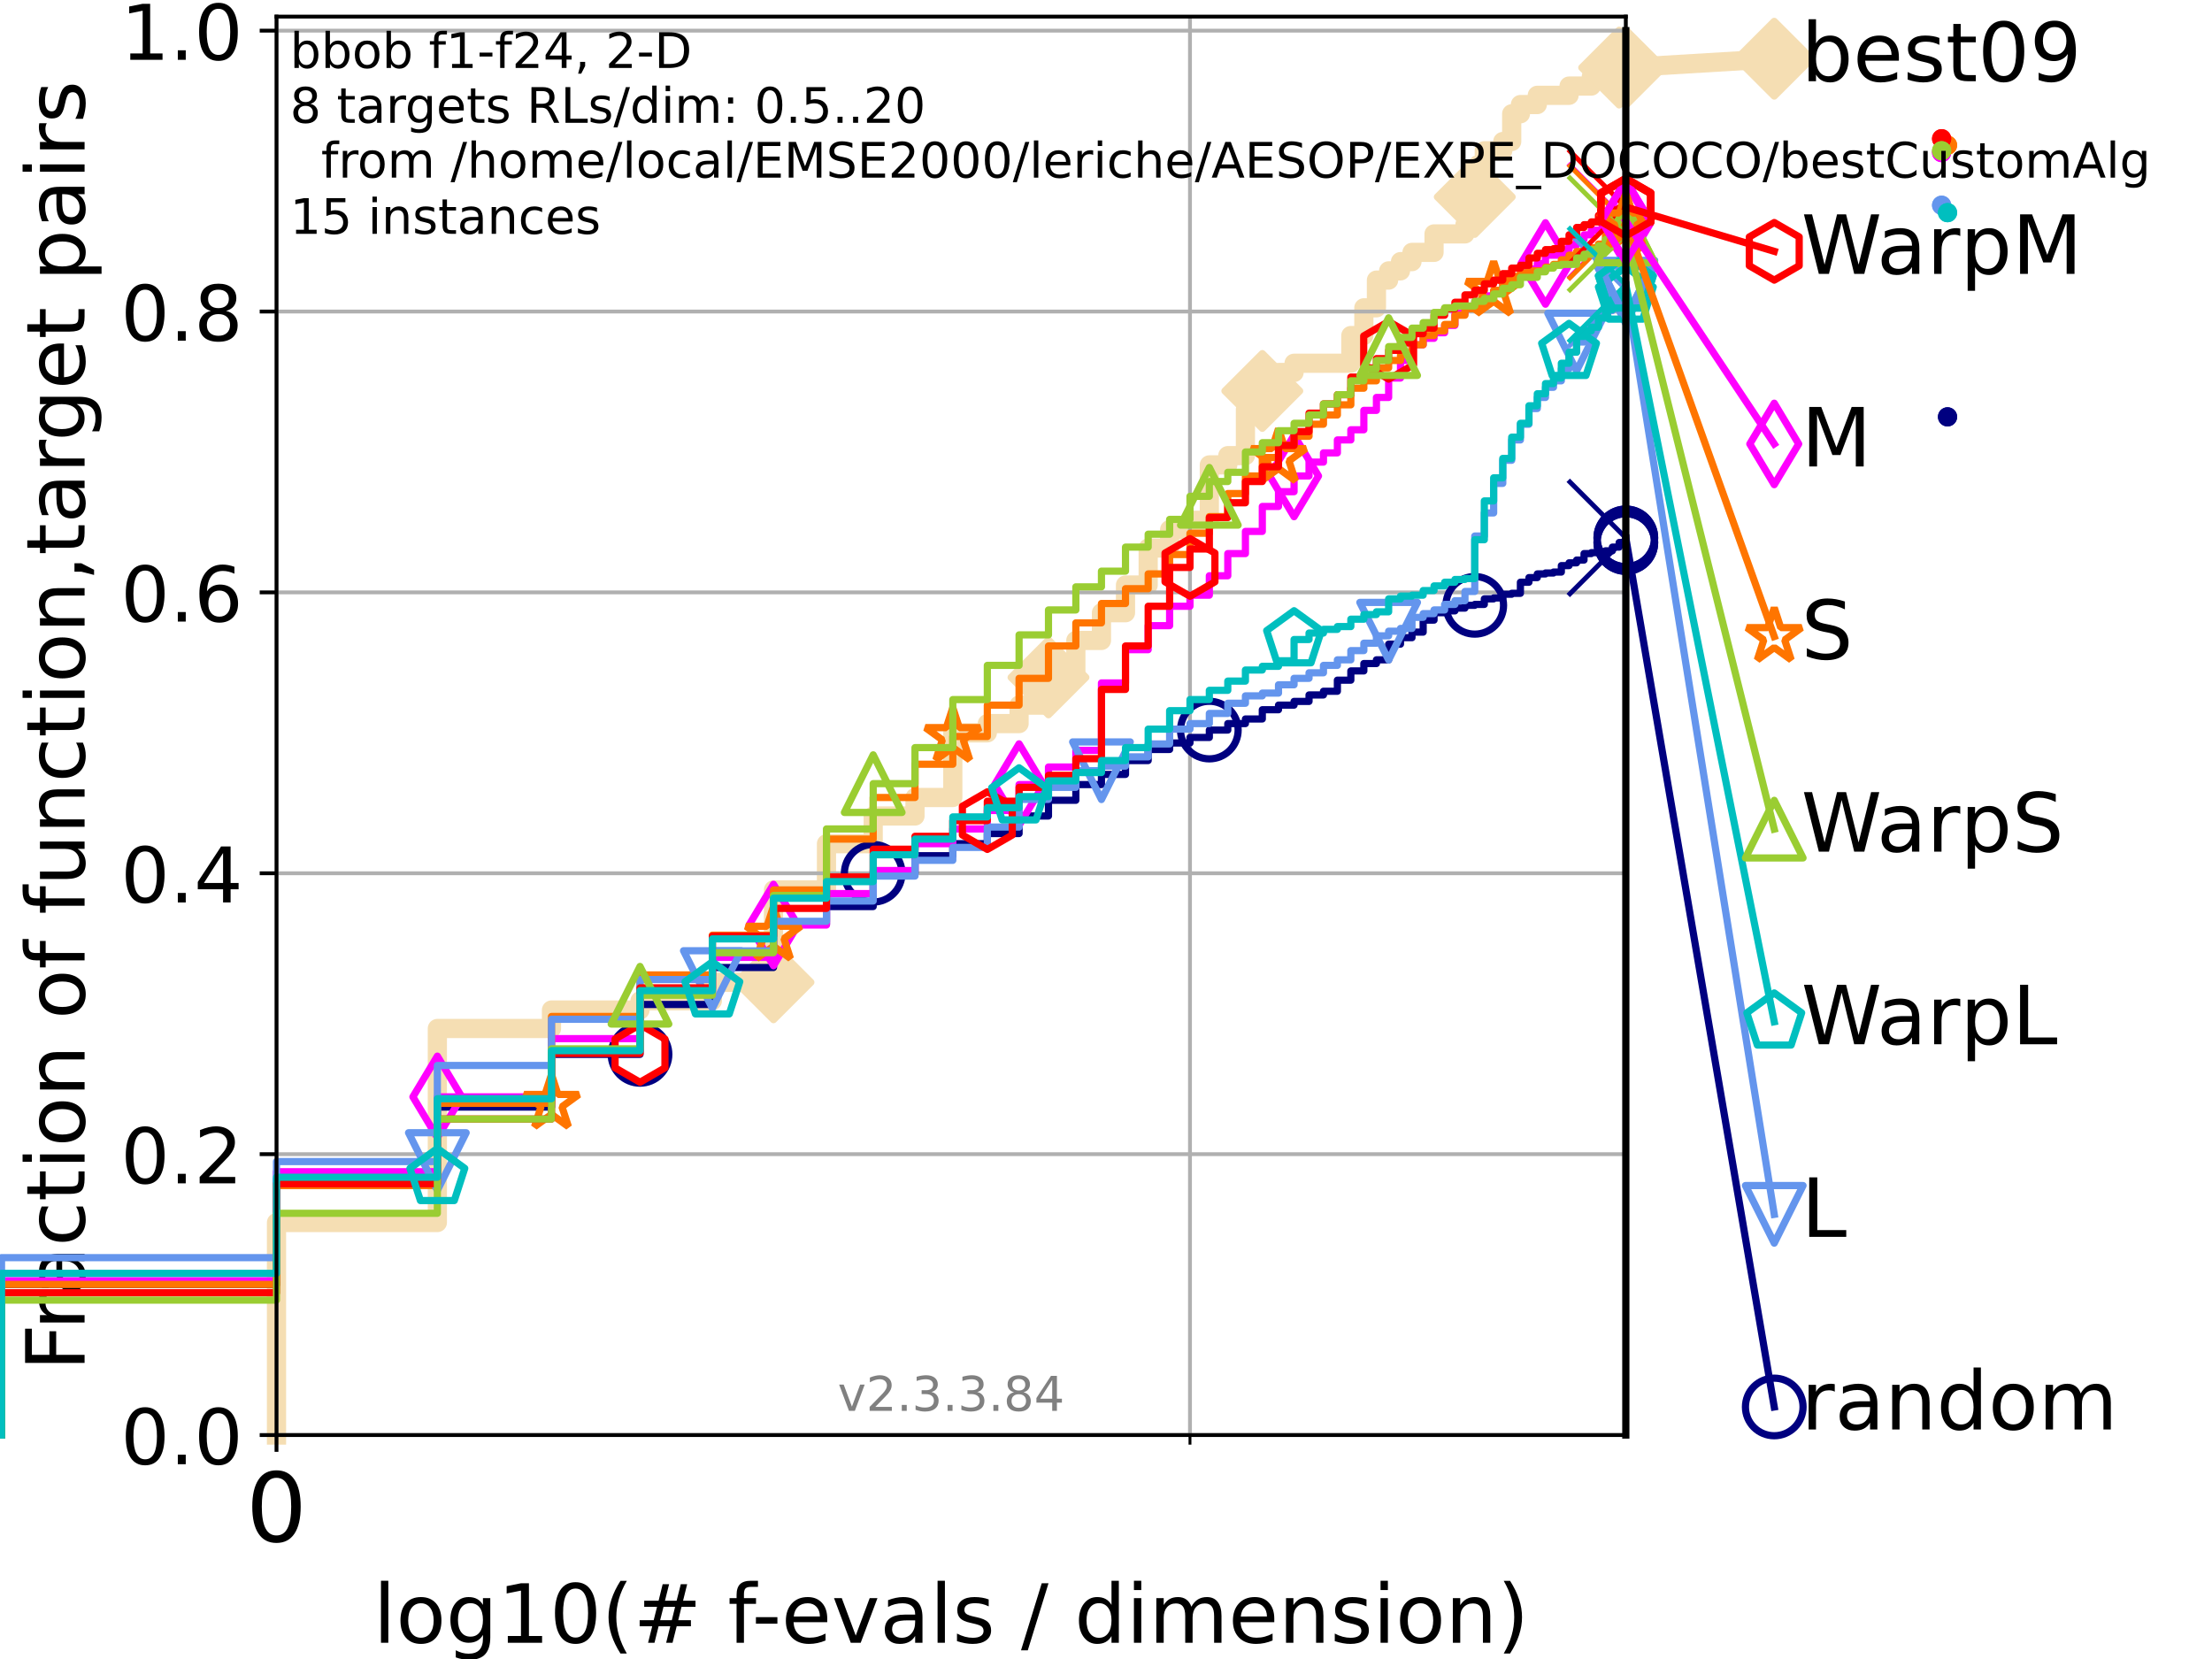 <?xml version="1.0" encoding="utf-8" standalone="no"?>
<!DOCTYPE svg PUBLIC "-//W3C//DTD SVG 1.1//EN"
  "http://www.w3.org/Graphics/SVG/1.1/DTD/svg11.dtd">
<!-- Created with matplotlib (https://matplotlib.org/) -->
<svg height="345.6pt" version="1.1" viewBox="0 0 460.8 345.6" width="460.8pt" xmlns="http://www.w3.org/2000/svg" xmlns:xlink="http://www.w3.org/1999/xlink">
 <defs>
  <style type="text/css">*{stroke-linecap:butt;stroke-linejoin:round;}</style>
 </defs>
 <g id="figure_1">
  <g id="patch_1">
   <path d="M 0 345.6 
L 460.8 345.6 
L 460.8 0 
L 0 0 
z
" style="fill:#ffffff;"/>
  </g>
  <g id="axes_1">
   <g id="patch_2">
    <path d="M 57.6 298.944 
L 338.688 298.944 
L 338.688 3.456 
L 57.6 3.456 
z
" style="fill:#ffffff;"/>
   </g>
   <g id="line2d_1">
    <path d="M 57.6 298.944 
L 57.6 254.675 
L 91.109 254.675 
L 91.109 214.255 
L 114.884 214.255 
L 114.884 210.405 
L 133.326 210.405 
L 133.326 208.481 
L 148.394 208.481 
L 148.394 204.631 
L 161.133 204.631 
L 161.133 185.384 
L 172.169 185.384 
L 172.169 175.76 
L 181.903 175.76 
L 181.903 169.986 
L 190.61 169.986 
L 190.61 166.136 
L 198.487 166.136 
L 198.487 152.663 
L 205.678 152.663 
L 205.678 150.738 
L 212.293 150.738 
L 212.293 146.889 
L 218.417 146.889 
L 218.417 141.114 
L 224.119 141.114 
L 224.119 133.415 
L 229.453 133.415 
L 229.453 127.641 
L 234.463 127.641 
L 234.463 121.867 
L 239.187 121.867 
L 239.187 114.168 
L 243.655 114.168 
L 243.655 110.318 
L 247.894 110.318 
L 247.894 108.394 
L 251.927 108.394 
L 251.927 96.845 
L 255.771 96.845 
L 255.771 94.92 
L 259.445 94.92 
L 259.445 85.296 
L 262.962 85.296 
L 262.962 81.447 
L 266.336 81.447 
L 266.336 77.597 
L 269.577 77.597 
L 269.577 75.673 
L 281.404 75.673 
L 281.404 69.898 
L 284.114 69.898 
L 284.114 64.124 
L 286.737 64.124 
L 286.737 58.35 
L 289.28 58.35 
L 289.28 56.425 
L 291.748 56.425 
L 291.748 54.5 
L 294.143 54.5 
L 294.143 52.576 
L 298.736 52.576 
L 298.736 48.726 
L 305.179 48.726 
L 305.179 46.801 
L 307.219 46.801 
L 307.219 41.027 
L 309.211 41.027 
L 309.211 31.403 
L 313.056 31.403 
L 313.056 29.479 
L 314.913 29.479 
L 314.913 23.704 
L 316.729 23.704 
L 316.729 21.78 
L 320.247 21.78 
L 320.247 19.855 
L 326.862 19.855 
L 326.862 17.93 
L 331.497 17.93 
L 331.497 16.005 
L 337.299 16.005 
L 337.299 14.081 
L 338.688 14.081 
" style="fill:none;stroke:#f5deb3;stroke-linecap:square;stroke-width:4;"/>
   </g>
   <g id="line2d_2">
    <defs>
     <path d="M -0 7.778 
L 7.778 0 
L 0 -7.778 
L -7.778 -0 
z
" id="m2e72624bd7" style="stroke:#f5deb3;stroke-linejoin:miter;stroke-width:1.5;"/>
    </defs>
    <g>
     <use style="fill:#f5deb3;stroke:#f5deb3;stroke-linejoin:miter;stroke-width:1.5;" x="161.133" xlink:href="#m2e72624bd7" y="204.631"/>
     <use style="fill:#f5deb3;stroke:#f5deb3;stroke-linejoin:miter;stroke-width:1.5;" x="218.417" xlink:href="#m2e72624bd7" y="141.114"/>
     <use style="fill:#f5deb3;stroke:#f5deb3;stroke-linejoin:miter;stroke-width:1.5;" x="262.962" xlink:href="#m2e72624bd7" y="81.447"/>
     <use style="fill:#f5deb3;stroke:#f5deb3;stroke-linejoin:miter;stroke-width:1.5;" x="307.219" xlink:href="#m2e72624bd7" y="41.027"/>
     <use style="fill:#f5deb3;stroke:#f5deb3;stroke-linejoin:miter;stroke-width:1.5;" x="337.299" xlink:href="#m2e72624bd7" y="14.081"/>
     <use style="fill:#f5deb3;stroke:#f5deb3;stroke-linejoin:miter;stroke-width:1.5;" x="338.688" xlink:href="#m2e72624bd7" y="14.081"/>
    </g>
   </g>
   <g id="line2d_3">
    <path style="fill:none;stroke:#f5deb3;stroke-linecap:square;stroke-width:4;"/>
    <g/>
   </g>
   <g id="line2d_4">
    <path d="M 338.688 14.081 
L 369.608 12.233 
" style="fill:none;stroke:#f5deb3;stroke-linecap:square;stroke-width:4;"/>
    <g>
     <use style="fill:#f5deb3;stroke:#f5deb3;stroke-linejoin:miter;stroke-width:1.5;" x="338.688" xlink:href="#m2e72624bd7" y="14.081"/>
     <use style="fill:#f5deb3;stroke:#f5deb3;stroke-linejoin:miter;stroke-width:1.5;" x="369.608" xlink:href="#m2e72624bd7" y="12.233"/>
    </g>
   </g>
   <g id="matplotlib.axis_1">
    <g id="xtick_1">
     <g id="line2d_5">
      <path clip-path="url(#p7cc673c3db)" d="M 57.6 298.944 
L 57.6 3.456 
" style="fill:none;stroke:#b0b0b0;stroke-linecap:square;stroke-width:0.8;"/>
     </g>
     <g id="line2d_6">
      <defs>
       <path d="M 0 0 
L 0 3.5 
" id="m46b04317f9" style="stroke:#000000;stroke-width:0.8;"/>
      </defs>
      <g>
       <use style="stroke:#000000;stroke-width:0.8;" x="57.6" xlink:href="#m46b04317f9" y="298.944"/>
      </g>
     </g>
     <g id="text_1">
      <!-- 0 -->
      <g transform="translate(51.237 321.141)scale(0.2 -0.2)">
       <defs>
        <path d="M 31.781 66.406 
Q 24.172 66.406 20.328 58.906 
Q 16.5 51.422 16.5 36.375 
Q 16.5 21.391 20.328 13.891 
Q 24.172 6.391 31.781 6.391 
Q 39.453 6.391 43.281 13.891 
Q 47.125 21.391 47.125 36.375 
Q 47.125 51.422 43.281 58.906 
Q 39.453 66.406 31.781 66.406 
z
M 31.781 74.219 
Q 44.047 74.219 50.516 64.516 
Q 56.984 54.828 56.984 36.375 
Q 56.984 17.969 50.516 8.266 
Q 44.047 -1.422 31.781 -1.422 
Q 19.531 -1.422 13.062 8.266 
Q 6.594 17.969 6.594 36.375 
Q 6.594 54.828 13.062 64.516 
Q 19.531 74.219 31.781 74.219 
z
" id="DejaVuSans-48"/>
       </defs>
       <use xlink:href="#DejaVuSans-48"/>
      </g>
     </g>
    </g>
    <g id="xtick_2">
     <g id="line2d_7">
      <path clip-path="url(#p7cc673c3db)" d="M 247.894 298.944 
L 247.894 3.456 
" style="fill:none;stroke:#b0b0b0;stroke-linecap:square;stroke-width:0.8;"/>
     </g>
     <g id="line2d_8">
      <defs>
       <path d="M 0 0 
L 0 2 
" id="m1ac2d6f045" style="stroke:#000000;stroke-width:0.6;"/>
      </defs>
      <g>
       <use style="stroke:#000000;stroke-width:0.6;" x="247.894" xlink:href="#m1ac2d6f045" y="298.944"/>
      </g>
     </g>
    </g>
    <g id="text_2">
     <!-- log10(# f-evals / dimension) -->
     <g transform="translate(77.764 342.218)scale(0.17 -0.17)">
      <defs>
       <path d="M 9.422 75.984 
L 18.406 75.984 
L 18.406 0 
L 9.422 0 
z
" id="DejaVuSans-108"/>
       <path d="M 30.609 48.391 
Q 23.391 48.391 19.188 42.75 
Q 14.984 37.109 14.984 27.297 
Q 14.984 17.484 19.156 11.844 
Q 23.344 6.203 30.609 6.203 
Q 37.797 6.203 41.984 11.859 
Q 46.188 17.531 46.188 27.297 
Q 46.188 37.016 41.984 42.703 
Q 37.797 48.391 30.609 48.391 
z
M 30.609 56 
Q 42.328 56 49.016 48.375 
Q 55.719 40.766 55.719 27.297 
Q 55.719 13.875 49.016 6.219 
Q 42.328 -1.422 30.609 -1.422 
Q 18.844 -1.422 12.172 6.219 
Q 5.516 13.875 5.516 27.297 
Q 5.516 40.766 12.172 48.375 
Q 18.844 56 30.609 56 
z
" id="DejaVuSans-111"/>
       <path d="M 45.406 27.984 
Q 45.406 37.75 41.375 43.109 
Q 37.359 48.484 30.078 48.484 
Q 22.859 48.484 18.828 43.109 
Q 14.797 37.75 14.797 27.984 
Q 14.797 18.266 18.828 12.891 
Q 22.859 7.516 30.078 7.516 
Q 37.359 7.516 41.375 12.891 
Q 45.406 18.266 45.406 27.984 
z
M 54.391 6.781 
Q 54.391 -7.172 48.188 -13.984 
Q 42 -20.797 29.203 -20.797 
Q 24.469 -20.797 20.266 -20.094 
Q 16.062 -19.391 12.109 -17.922 
L 12.109 -9.188 
Q 16.062 -11.328 19.922 -12.344 
Q 23.781 -13.375 27.781 -13.375 
Q 36.625 -13.375 41.016 -8.766 
Q 45.406 -4.156 45.406 5.172 
L 45.406 9.625 
Q 42.625 4.781 38.281 2.391 
Q 33.938 0 27.875 0 
Q 17.828 0 11.672 7.656 
Q 5.516 15.328 5.516 27.984 
Q 5.516 40.672 11.672 48.328 
Q 17.828 56 27.875 56 
Q 33.938 56 38.281 53.609 
Q 42.625 51.219 45.406 46.391 
L 45.406 54.688 
L 54.391 54.688 
z
" id="DejaVuSans-103"/>
       <path d="M 12.406 8.297 
L 28.516 8.297 
L 28.516 63.922 
L 10.984 60.406 
L 10.984 69.391 
L 28.422 72.906 
L 38.281 72.906 
L 38.281 8.297 
L 54.391 8.297 
L 54.391 0 
L 12.406 0 
z
" id="DejaVuSans-49"/>
       <path d="M 31 75.875 
Q 24.469 64.656 21.281 53.656 
Q 18.109 42.672 18.109 31.391 
Q 18.109 20.125 21.312 9.062 
Q 24.516 -2 31 -13.188 
L 23.188 -13.188 
Q 15.875 -1.703 12.234 9.375 
Q 8.594 20.453 8.594 31.391 
Q 8.594 42.281 12.203 53.312 
Q 15.828 64.359 23.188 75.875 
z
" id="DejaVuSans-40"/>
       <path d="M 51.125 44 
L 36.922 44 
L 32.812 27.688 
L 47.125 27.688 
z
M 43.797 71.781 
L 38.719 51.516 
L 52.984 51.516 
L 58.109 71.781 
L 65.922 71.781 
L 60.891 51.516 
L 76.125 51.516 
L 76.125 44 
L 58.984 44 
L 54.984 27.688 
L 70.516 27.688 
L 70.516 20.219 
L 53.078 20.219 
L 48 0 
L 40.188 0 
L 45.219 20.219 
L 30.906 20.219 
L 25.875 0 
L 18.016 0 
L 23.094 20.219 
L 7.719 20.219 
L 7.719 27.688 
L 24.906 27.688 
L 29 44 
L 13.281 44 
L 13.281 51.516 
L 30.906 51.516 
L 35.891 71.781 
z
" id="DejaVuSans-35"/>
       <path id="DejaVuSans-32"/>
       <path d="M 37.109 75.984 
L 37.109 68.5 
L 28.516 68.5 
Q 23.688 68.5 21.797 66.547 
Q 19.922 64.594 19.922 59.516 
L 19.922 54.688 
L 34.719 54.688 
L 34.719 47.703 
L 19.922 47.703 
L 19.922 0 
L 10.891 0 
L 10.891 47.703 
L 2.297 47.703 
L 2.297 54.688 
L 10.891 54.688 
L 10.891 58.5 
Q 10.891 67.625 15.141 71.797 
Q 19.391 75.984 28.609 75.984 
z
" id="DejaVuSans-102"/>
       <path d="M 4.891 31.391 
L 31.203 31.391 
L 31.203 23.391 
L 4.891 23.391 
z
" id="DejaVuSans-45"/>
       <path d="M 56.203 29.594 
L 56.203 25.203 
L 14.891 25.203 
Q 15.484 15.922 20.484 11.062 
Q 25.484 6.203 34.422 6.203 
Q 39.594 6.203 44.453 7.469 
Q 49.312 8.734 54.109 11.281 
L 54.109 2.781 
Q 49.266 0.734 44.188 -0.344 
Q 39.109 -1.422 33.891 -1.422 
Q 20.797 -1.422 13.156 6.188 
Q 5.516 13.812 5.516 26.812 
Q 5.516 40.234 12.766 48.109 
Q 20.016 56 32.328 56 
Q 43.359 56 49.781 48.891 
Q 56.203 41.797 56.203 29.594 
z
M 47.219 32.234 
Q 47.125 39.594 43.094 43.984 
Q 39.062 48.391 32.422 48.391 
Q 24.906 48.391 20.391 44.141 
Q 15.875 39.891 15.188 32.172 
z
" id="DejaVuSans-101"/>
       <path d="M 2.984 54.688 
L 12.5 54.688 
L 29.594 8.797 
L 46.688 54.688 
L 56.203 54.688 
L 35.688 0 
L 23.484 0 
z
" id="DejaVuSans-118"/>
       <path d="M 34.281 27.484 
Q 23.391 27.484 19.188 25 
Q 14.984 22.516 14.984 16.5 
Q 14.984 11.719 18.141 8.906 
Q 21.297 6.109 26.703 6.109 
Q 34.188 6.109 38.703 11.406 
Q 43.219 16.703 43.219 25.484 
L 43.219 27.484 
z
M 52.203 31.203 
L 52.203 0 
L 43.219 0 
L 43.219 8.297 
Q 40.141 3.328 35.547 0.953 
Q 30.953 -1.422 24.312 -1.422 
Q 15.922 -1.422 10.953 3.297 
Q 6 8.016 6 15.922 
Q 6 25.141 12.172 29.828 
Q 18.359 34.516 30.609 34.516 
L 43.219 34.516 
L 43.219 35.406 
Q 43.219 41.609 39.141 45 
Q 35.062 48.391 27.688 48.391 
Q 23 48.391 18.547 47.266 
Q 14.109 46.141 10.016 43.891 
L 10.016 52.203 
Q 14.938 54.109 19.578 55.047 
Q 24.219 56 28.609 56 
Q 40.484 56 46.344 49.844 
Q 52.203 43.703 52.203 31.203 
z
" id="DejaVuSans-97"/>
       <path d="M 44.281 53.078 
L 44.281 44.578 
Q 40.484 46.531 36.375 47.5 
Q 32.281 48.484 27.875 48.484 
Q 21.188 48.484 17.844 46.438 
Q 14.5 44.391 14.5 40.281 
Q 14.5 37.156 16.891 35.375 
Q 19.281 33.594 26.516 31.984 
L 29.594 31.297 
Q 39.156 29.25 43.188 25.516 
Q 47.219 21.781 47.219 15.094 
Q 47.219 7.469 41.188 3.016 
Q 35.156 -1.422 24.609 -1.422 
Q 20.219 -1.422 15.453 -0.562 
Q 10.688 0.297 5.422 2 
L 5.422 11.281 
Q 10.406 8.688 15.234 7.391 
Q 20.062 6.109 24.812 6.109 
Q 31.156 6.109 34.562 8.281 
Q 37.984 10.453 37.984 14.406 
Q 37.984 18.062 35.516 20.016 
Q 33.062 21.969 24.703 23.781 
L 21.578 24.516 
Q 13.234 26.266 9.516 29.906 
Q 5.812 33.547 5.812 39.891 
Q 5.812 47.609 11.281 51.797 
Q 16.75 56 26.812 56 
Q 31.781 56 36.172 55.266 
Q 40.578 54.547 44.281 53.078 
z
" id="DejaVuSans-115"/>
       <path d="M 25.391 72.906 
L 33.688 72.906 
L 8.297 -9.281 
L 0 -9.281 
z
" id="DejaVuSans-47"/>
       <path d="M 45.406 46.391 
L 45.406 75.984 
L 54.391 75.984 
L 54.391 0 
L 45.406 0 
L 45.406 8.203 
Q 42.578 3.328 38.25 0.953 
Q 33.938 -1.422 27.875 -1.422 
Q 17.969 -1.422 11.734 6.484 
Q 5.516 14.406 5.516 27.297 
Q 5.516 40.188 11.734 48.094 
Q 17.969 56 27.875 56 
Q 33.938 56 38.25 53.625 
Q 42.578 51.266 45.406 46.391 
z
M 14.797 27.297 
Q 14.797 17.391 18.875 11.75 
Q 22.953 6.109 30.078 6.109 
Q 37.203 6.109 41.297 11.75 
Q 45.406 17.391 45.406 27.297 
Q 45.406 37.203 41.297 42.844 
Q 37.203 48.484 30.078 48.484 
Q 22.953 48.484 18.875 42.844 
Q 14.797 37.203 14.797 27.297 
z
" id="DejaVuSans-100"/>
       <path d="M 9.422 54.688 
L 18.406 54.688 
L 18.406 0 
L 9.422 0 
z
M 9.422 75.984 
L 18.406 75.984 
L 18.406 64.594 
L 9.422 64.594 
z
" id="DejaVuSans-105"/>
       <path d="M 52 44.188 
Q 55.375 50.25 60.062 53.125 
Q 64.75 56 71.094 56 
Q 79.641 56 84.281 50.016 
Q 88.922 44.047 88.922 33.016 
L 88.922 0 
L 79.891 0 
L 79.891 32.719 
Q 79.891 40.578 77.094 44.375 
Q 74.312 48.188 68.609 48.188 
Q 61.625 48.188 57.562 43.547 
Q 53.516 38.922 53.516 30.906 
L 53.516 0 
L 44.484 0 
L 44.484 32.719 
Q 44.484 40.625 41.703 44.406 
Q 38.922 48.188 33.109 48.188 
Q 26.219 48.188 22.156 43.531 
Q 18.109 38.875 18.109 30.906 
L 18.109 0 
L 9.078 0 
L 9.078 54.688 
L 18.109 54.688 
L 18.109 46.188 
Q 21.188 51.219 25.484 53.609 
Q 29.781 56 35.688 56 
Q 41.656 56 45.828 52.969 
Q 50 49.953 52 44.188 
z
" id="DejaVuSans-109"/>
       <path d="M 54.891 33.016 
L 54.891 0 
L 45.906 0 
L 45.906 32.719 
Q 45.906 40.484 42.875 44.328 
Q 39.844 48.188 33.797 48.188 
Q 26.516 48.188 22.312 43.547 
Q 18.109 38.922 18.109 30.906 
L 18.109 0 
L 9.078 0 
L 9.078 54.688 
L 18.109 54.688 
L 18.109 46.188 
Q 21.344 51.125 25.703 53.562 
Q 30.078 56 35.797 56 
Q 45.219 56 50.047 50.172 
Q 54.891 44.344 54.891 33.016 
z
" id="DejaVuSans-110"/>
       <path d="M 8.016 75.875 
L 15.828 75.875 
Q 23.141 64.359 26.781 53.312 
Q 30.422 42.281 30.422 31.391 
Q 30.422 20.453 26.781 9.375 
Q 23.141 -1.703 15.828 -13.188 
L 8.016 -13.188 
Q 14.5 -2 17.703 9.062 
Q 20.906 20.125 20.906 31.391 
Q 20.906 42.672 17.703 53.656 
Q 14.5 64.656 8.016 75.875 
z
" id="DejaVuSans-41"/>
      </defs>
      <use xlink:href="#DejaVuSans-108"/>
      <use x="27.783" xlink:href="#DejaVuSans-111"/>
      <use x="88.965" xlink:href="#DejaVuSans-103"/>
      <use x="152.441" xlink:href="#DejaVuSans-49"/>
      <use x="216.064" xlink:href="#DejaVuSans-48"/>
      <use x="279.688" xlink:href="#DejaVuSans-40"/>
      <use x="318.701" xlink:href="#DejaVuSans-35"/>
      <use x="402.49" xlink:href="#DejaVuSans-32"/>
      <use x="434.277" xlink:href="#DejaVuSans-102"/>
      <use x="463.982" xlink:href="#DejaVuSans-45"/>
      <use x="500.066" xlink:href="#DejaVuSans-101"/>
      <use x="561.59" xlink:href="#DejaVuSans-118"/>
      <use x="620.77" xlink:href="#DejaVuSans-97"/>
      <use x="682.049" xlink:href="#DejaVuSans-108"/>
      <use x="709.832" xlink:href="#DejaVuSans-115"/>
      <use x="761.932" xlink:href="#DejaVuSans-32"/>
      <use x="793.719" xlink:href="#DejaVuSans-47"/>
      <use x="827.41" xlink:href="#DejaVuSans-32"/>
      <use x="859.197" xlink:href="#DejaVuSans-100"/>
      <use x="922.674" xlink:href="#DejaVuSans-105"/>
      <use x="950.457" xlink:href="#DejaVuSans-109"/>
      <use x="1047.869" xlink:href="#DejaVuSans-101"/>
      <use x="1109.393" xlink:href="#DejaVuSans-110"/>
      <use x="1172.771" xlink:href="#DejaVuSans-115"/>
      <use x="1224.871" xlink:href="#DejaVuSans-105"/>
      <use x="1252.654" xlink:href="#DejaVuSans-111"/>
      <use x="1313.836" xlink:href="#DejaVuSans-110"/>
      <use x="1377.215" xlink:href="#DejaVuSans-41"/>
     </g>
    </g>
   </g>
   <g id="matplotlib.axis_2">
    <g id="ytick_1">
     <g id="line2d_9">
      <path clip-path="url(#p7cc673c3db)" d="M 57.6 298.944 
L 338.688 298.944 
" style="fill:none;stroke:#b0b0b0;stroke-linecap:square;stroke-width:0.8;"/>
     </g>
     <g id="line2d_10">
      <defs>
       <path d="M 0 0 
L -3.5 0 
" id="m0db4bb780f" style="stroke:#000000;stroke-width:0.8;"/>
      </defs>
      <g>
       <use style="stroke:#000000;stroke-width:0.8;" x="57.6" xlink:href="#m0db4bb780f" y="298.944"/>
      </g>
     </g>
     <g id="text_3">
      <!-- 0.0 -->
      <g transform="translate(25.155 305.023)scale(0.16 -0.16)">
       <defs>
        <path d="M 10.688 12.406 
L 21 12.406 
L 21 0 
L 10.688 0 
z
" id="DejaVuSans-46"/>
       </defs>
       <use xlink:href="#DejaVuSans-48"/>
       <use x="63.623" xlink:href="#DejaVuSans-46"/>
       <use x="95.41" xlink:href="#DejaVuSans-48"/>
      </g>
     </g>
    </g>
    <g id="ytick_2">
     <g id="line2d_11">
      <path clip-path="url(#p7cc673c3db)" d="M 57.6 240.432 
L 338.688 240.432 
" style="fill:none;stroke:#b0b0b0;stroke-linecap:square;stroke-width:0.8;"/>
     </g>
     <g id="line2d_12">
      <g>
       <use style="stroke:#000000;stroke-width:0.8;" x="57.6" xlink:href="#m0db4bb780f" y="240.432"/>
      </g>
     </g>
     <g id="text_4">
      <!-- 0.2 -->
      <g transform="translate(25.155 246.51)scale(0.16 -0.16)">
       <defs>
        <path d="M 19.188 8.297 
L 53.609 8.297 
L 53.609 0 
L 7.328 0 
L 7.328 8.297 
Q 12.938 14.109 22.625 23.891 
Q 32.328 33.688 34.812 36.531 
Q 39.547 41.844 41.422 45.531 
Q 43.312 49.219 43.312 52.781 
Q 43.312 58.594 39.234 62.25 
Q 35.156 65.922 28.609 65.922 
Q 23.969 65.922 18.812 64.312 
Q 13.672 62.703 7.812 59.422 
L 7.812 69.391 
Q 13.766 71.781 18.938 73 
Q 24.125 74.219 28.422 74.219 
Q 39.75 74.219 46.484 68.547 
Q 53.219 62.891 53.219 53.422 
Q 53.219 48.922 51.531 44.891 
Q 49.859 40.875 45.406 35.406 
Q 44.188 33.984 37.641 27.219 
Q 31.109 20.453 19.188 8.297 
z
" id="DejaVuSans-50"/>
       </defs>
       <use xlink:href="#DejaVuSans-48"/>
       <use x="63.623" xlink:href="#DejaVuSans-46"/>
       <use x="95.41" xlink:href="#DejaVuSans-50"/>
      </g>
     </g>
    </g>
    <g id="ytick_3">
     <g id="line2d_13">
      <path clip-path="url(#p7cc673c3db)" d="M 57.6 181.919 
L 338.688 181.919 
" style="fill:none;stroke:#b0b0b0;stroke-linecap:square;stroke-width:0.8;"/>
     </g>
     <g id="line2d_14">
      <g>
       <use style="stroke:#000000;stroke-width:0.8;" x="57.6" xlink:href="#m0db4bb780f" y="181.919"/>
      </g>
     </g>
     <g id="text_5">
      <!-- 0.4 -->
      <g transform="translate(25.155 187.998)scale(0.16 -0.16)">
       <defs>
        <path d="M 37.797 64.312 
L 12.891 25.391 
L 37.797 25.391 
z
M 35.203 72.906 
L 47.609 72.906 
L 47.609 25.391 
L 58.016 25.391 
L 58.016 17.188 
L 47.609 17.188 
L 47.609 0 
L 37.797 0 
L 37.797 17.188 
L 4.891 17.188 
L 4.891 26.703 
z
" id="DejaVuSans-52"/>
       </defs>
       <use xlink:href="#DejaVuSans-48"/>
       <use x="63.623" xlink:href="#DejaVuSans-46"/>
       <use x="95.41" xlink:href="#DejaVuSans-52"/>
      </g>
     </g>
    </g>
    <g id="ytick_4">
     <g id="line2d_15">
      <path clip-path="url(#p7cc673c3db)" d="M 57.6 123.407 
L 338.688 123.407 
" style="fill:none;stroke:#b0b0b0;stroke-linecap:square;stroke-width:0.8;"/>
     </g>
     <g id="line2d_16">
      <g>
       <use style="stroke:#000000;stroke-width:0.8;" x="57.6" xlink:href="#m0db4bb780f" y="123.407"/>
      </g>
     </g>
     <g id="text_6">
      <!-- 0.6 -->
      <g transform="translate(25.155 129.485)scale(0.16 -0.16)">
       <defs>
        <path d="M 33.016 40.375 
Q 26.375 40.375 22.484 35.828 
Q 18.609 31.297 18.609 23.391 
Q 18.609 15.531 22.484 10.953 
Q 26.375 6.391 33.016 6.391 
Q 39.656 6.391 43.531 10.953 
Q 47.406 15.531 47.406 23.391 
Q 47.406 31.297 43.531 35.828 
Q 39.656 40.375 33.016 40.375 
z
M 52.594 71.297 
L 52.594 62.312 
Q 48.875 64.062 45.094 64.984 
Q 41.312 65.922 37.594 65.922 
Q 27.828 65.922 22.672 59.328 
Q 17.531 52.734 16.797 39.406 
Q 19.672 43.656 24.016 45.922 
Q 28.375 48.188 33.594 48.188 
Q 44.578 48.188 50.953 41.516 
Q 57.328 34.859 57.328 23.391 
Q 57.328 12.156 50.688 5.359 
Q 44.047 -1.422 33.016 -1.422 
Q 20.359 -1.422 13.672 8.266 
Q 6.984 17.969 6.984 36.375 
Q 6.984 53.656 15.188 63.938 
Q 23.391 74.219 37.203 74.219 
Q 40.922 74.219 44.703 73.484 
Q 48.484 72.75 52.594 71.297 
z
" id="DejaVuSans-54"/>
       </defs>
       <use xlink:href="#DejaVuSans-48"/>
       <use x="63.623" xlink:href="#DejaVuSans-46"/>
       <use x="95.41" xlink:href="#DejaVuSans-54"/>
      </g>
     </g>
    </g>
    <g id="ytick_5">
     <g id="line2d_17">
      <path clip-path="url(#p7cc673c3db)" d="M 57.6 64.894 
L 338.688 64.894 
" style="fill:none;stroke:#b0b0b0;stroke-linecap:square;stroke-width:0.8;"/>
     </g>
     <g id="line2d_18">
      <g>
       <use style="stroke:#000000;stroke-width:0.8;" x="57.6" xlink:href="#m0db4bb780f" y="64.894"/>
      </g>
     </g>
     <g id="text_7">
      <!-- 0.8 -->
      <g transform="translate(25.155 70.973)scale(0.16 -0.16)">
       <defs>
        <path d="M 31.781 34.625 
Q 24.75 34.625 20.719 30.859 
Q 16.703 27.094 16.703 20.516 
Q 16.703 13.922 20.719 10.156 
Q 24.75 6.391 31.781 6.391 
Q 38.812 6.391 42.859 10.172 
Q 46.922 13.969 46.922 20.516 
Q 46.922 27.094 42.891 30.859 
Q 38.875 34.625 31.781 34.625 
z
M 21.922 38.812 
Q 15.578 40.375 12.031 44.719 
Q 8.5 49.078 8.5 55.328 
Q 8.5 64.062 14.719 69.141 
Q 20.953 74.219 31.781 74.219 
Q 42.672 74.219 48.875 69.141 
Q 55.078 64.062 55.078 55.328 
Q 55.078 49.078 51.531 44.719 
Q 48 40.375 41.703 38.812 
Q 48.828 37.156 52.797 32.312 
Q 56.781 27.484 56.781 20.516 
Q 56.781 9.906 50.312 4.234 
Q 43.844 -1.422 31.781 -1.422 
Q 19.734 -1.422 13.25 4.234 
Q 6.781 9.906 6.781 20.516 
Q 6.781 27.484 10.781 32.312 
Q 14.797 37.156 21.922 38.812 
z
M 18.312 54.391 
Q 18.312 48.734 21.844 45.562 
Q 25.391 42.391 31.781 42.391 
Q 38.141 42.391 41.719 45.562 
Q 45.312 48.734 45.312 54.391 
Q 45.312 60.062 41.719 63.234 
Q 38.141 66.406 31.781 66.406 
Q 25.391 66.406 21.844 63.234 
Q 18.312 60.062 18.312 54.391 
z
" id="DejaVuSans-56"/>
       </defs>
       <use xlink:href="#DejaVuSans-48"/>
       <use x="63.623" xlink:href="#DejaVuSans-46"/>
       <use x="95.41" xlink:href="#DejaVuSans-56"/>
      </g>
     </g>
    </g>
    <g id="ytick_6">
     <g id="line2d_19">
      <path clip-path="url(#p7cc673c3db)" d="M 57.6 6.382 
L 338.688 6.382 
" style="fill:none;stroke:#b0b0b0;stroke-linecap:square;stroke-width:0.8;"/>
     </g>
     <g id="line2d_20">
      <g>
       <use style="stroke:#000000;stroke-width:0.8;" x="57.6" xlink:href="#m0db4bb780f" y="6.382"/>
      </g>
     </g>
     <g id="text_8">
      <!-- 1.0 -->
      <g transform="translate(25.155 12.46)scale(0.16 -0.16)">
       <use xlink:href="#DejaVuSans-49"/>
       <use x="63.623" xlink:href="#DejaVuSans-46"/>
       <use x="95.41" xlink:href="#DejaVuSans-48"/>
      </g>
     </g>
    </g>
    <g id="text_9">
     <!-- Fraction of function,target pairs -->
     <g transform="translate(17.62 285.585)rotate(-90)scale(0.17 -0.17)">
      <defs>
       <path d="M 9.812 72.906 
L 51.703 72.906 
L 51.703 64.594 
L 19.672 64.594 
L 19.672 43.109 
L 48.578 43.109 
L 48.578 34.812 
L 19.672 34.812 
L 19.672 0 
L 9.812 0 
z
" id="DejaVuSans-70"/>
       <path d="M 41.109 46.297 
Q 39.594 47.172 37.812 47.578 
Q 36.031 48 33.891 48 
Q 26.266 48 22.188 43.047 
Q 18.109 38.094 18.109 28.812 
L 18.109 0 
L 9.078 0 
L 9.078 54.688 
L 18.109 54.688 
L 18.109 46.188 
Q 20.953 51.172 25.484 53.578 
Q 30.031 56 36.531 56 
Q 37.453 56 38.578 55.875 
Q 39.703 55.766 41.062 55.516 
z
" id="DejaVuSans-114"/>
       <path d="M 48.781 52.594 
L 48.781 44.188 
Q 44.969 46.297 41.141 47.344 
Q 37.312 48.391 33.406 48.391 
Q 24.656 48.391 19.812 42.844 
Q 14.984 37.312 14.984 27.297 
Q 14.984 17.281 19.812 11.734 
Q 24.656 6.203 33.406 6.203 
Q 37.312 6.203 41.141 7.25 
Q 44.969 8.297 48.781 10.406 
L 48.781 2.094 
Q 45.016 0.344 40.984 -0.531 
Q 36.969 -1.422 32.422 -1.422 
Q 20.062 -1.422 12.781 6.344 
Q 5.516 14.109 5.516 27.297 
Q 5.516 40.672 12.859 48.328 
Q 20.219 56 33.016 56 
Q 37.156 56 41.109 55.141 
Q 45.062 54.297 48.781 52.594 
z
" id="DejaVuSans-99"/>
       <path d="M 18.312 70.219 
L 18.312 54.688 
L 36.812 54.688 
L 36.812 47.703 
L 18.312 47.703 
L 18.312 18.016 
Q 18.312 11.328 20.141 9.422 
Q 21.969 7.516 27.594 7.516 
L 36.812 7.516 
L 36.812 0 
L 27.594 0 
Q 17.188 0 13.234 3.875 
Q 9.281 7.766 9.281 18.016 
L 9.281 47.703 
L 2.688 47.703 
L 2.688 54.688 
L 9.281 54.688 
L 9.281 70.219 
z
" id="DejaVuSans-116"/>
       <path d="M 8.5 21.578 
L 8.5 54.688 
L 17.484 54.688 
L 17.484 21.922 
Q 17.484 14.156 20.5 10.266 
Q 23.531 6.391 29.594 6.391 
Q 36.859 6.391 41.078 11.031 
Q 45.312 15.672 45.312 23.688 
L 45.312 54.688 
L 54.297 54.688 
L 54.297 0 
L 45.312 0 
L 45.312 8.406 
Q 42.047 3.422 37.719 1 
Q 33.406 -1.422 27.688 -1.422 
Q 18.266 -1.422 13.375 4.438 
Q 8.5 10.297 8.5 21.578 
z
M 31.109 56 
z
" id="DejaVuSans-117"/>
       <path d="M 11.719 12.406 
L 22.016 12.406 
L 22.016 4 
L 14.016 -11.625 
L 7.719 -11.625 
L 11.719 4 
z
" id="DejaVuSans-44"/>
       <path d="M 18.109 8.203 
L 18.109 -20.797 
L 9.078 -20.797 
L 9.078 54.688 
L 18.109 54.688 
L 18.109 46.391 
Q 20.953 51.266 25.266 53.625 
Q 29.594 56 35.594 56 
Q 45.562 56 51.781 48.094 
Q 58.016 40.188 58.016 27.297 
Q 58.016 14.406 51.781 6.484 
Q 45.562 -1.422 35.594 -1.422 
Q 29.594 -1.422 25.266 0.953 
Q 20.953 3.328 18.109 8.203 
z
M 48.688 27.297 
Q 48.688 37.203 44.609 42.844 
Q 40.531 48.484 33.406 48.484 
Q 26.266 48.484 22.188 42.844 
Q 18.109 37.203 18.109 27.297 
Q 18.109 17.391 22.188 11.75 
Q 26.266 6.109 33.406 6.109 
Q 40.531 6.109 44.609 11.75 
Q 48.688 17.391 48.688 27.297 
z
" id="DejaVuSans-112"/>
      </defs>
      <use xlink:href="#DejaVuSans-70"/>
      <use x="50.27" xlink:href="#DejaVuSans-114"/>
      <use x="91.383" xlink:href="#DejaVuSans-97"/>
      <use x="152.662" xlink:href="#DejaVuSans-99"/>
      <use x="207.643" xlink:href="#DejaVuSans-116"/>
      <use x="246.852" xlink:href="#DejaVuSans-105"/>
      <use x="274.635" xlink:href="#DejaVuSans-111"/>
      <use x="335.816" xlink:href="#DejaVuSans-110"/>
      <use x="399.195" xlink:href="#DejaVuSans-32"/>
      <use x="430.982" xlink:href="#DejaVuSans-111"/>
      <use x="492.164" xlink:href="#DejaVuSans-102"/>
      <use x="527.369" xlink:href="#DejaVuSans-32"/>
      <use x="559.156" xlink:href="#DejaVuSans-102"/>
      <use x="594.361" xlink:href="#DejaVuSans-117"/>
      <use x="657.74" xlink:href="#DejaVuSans-110"/>
      <use x="721.119" xlink:href="#DejaVuSans-99"/>
      <use x="776.1" xlink:href="#DejaVuSans-116"/>
      <use x="815.309" xlink:href="#DejaVuSans-105"/>
      <use x="843.092" xlink:href="#DejaVuSans-111"/>
      <use x="904.273" xlink:href="#DejaVuSans-110"/>
      <use x="967.652" xlink:href="#DejaVuSans-44"/>
      <use x="999.439" xlink:href="#DejaVuSans-116"/>
      <use x="1038.648" xlink:href="#DejaVuSans-97"/>
      <use x="1099.928" xlink:href="#DejaVuSans-114"/>
      <use x="1139.291" xlink:href="#DejaVuSans-103"/>
      <use x="1202.768" xlink:href="#DejaVuSans-101"/>
      <use x="1264.291" xlink:href="#DejaVuSans-116"/>
      <use x="1303.5" xlink:href="#DejaVuSans-32"/>
      <use x="1335.287" xlink:href="#DejaVuSans-112"/>
      <use x="1398.764" xlink:href="#DejaVuSans-97"/>
      <use x="1460.043" xlink:href="#DejaVuSans-105"/>
      <use x="1487.826" xlink:href="#DejaVuSans-114"/>
      <use x="1528.939" xlink:href="#DejaVuSans-115"/>
     </g>
    </g>
   </g>
   <g id="line2d_21">
    <defs>
     <path d="M 0 1.5 
C 0.398 1.5 0.779 1.342 1.061 1.061 
C 1.342 0.779 1.5 0.398 1.5 0 
C 1.5 -0.398 1.342 -0.779 1.061 -1.061 
C 0.779 -1.342 0.398 -1.5 0 -1.5 
C -0.398 -1.5 -0.779 -1.342 -1.061 -1.061 
C -1.342 -0.779 -1.5 -0.398 -1.5 0 
C -1.5 0.398 -1.342 0.779 -1.061 1.061 
C -0.779 1.342 -0.398 1.5 0 1.5 
z
" id="mbea9066d18" style="stroke:#f5deb3;"/>
    </defs>
    <g>
     <use style="fill:#f5deb3;stroke:#f5deb3;" x="368.44" xlink:href="#mbea9066d18" y="8.306"/>
     <use style="fill:#f5deb3;stroke:#f5deb3;" x="368.44" xlink:href="#mbea9066d18" y="8.306"/>
    </g>
   </g>
   <g id="line2d_22">
    <defs>
     <path d="M 0 1.5 
C 0.398 1.5 0.779 1.342 1.061 1.061 
C 1.342 0.779 1.5 0.398 1.5 0 
C 1.5 -0.398 1.342 -0.779 1.061 -1.061 
C 0.779 -1.342 0.398 -1.5 0 -1.5 
C -0.398 -1.5 -0.779 -1.342 -1.061 -1.061 
C -1.342 -0.779 -1.5 -0.398 -1.5 0 
C -1.5 0.398 -1.342 0.779 -1.061 1.061 
C -0.779 1.342 -0.398 1.5 0 1.5 
z
" id="mc41ef8c910" style="stroke:#000080;"/>
    </defs>
    <g>
     <use style="fill:#000080;stroke:#000080;" x="405.706" xlink:href="#mc41ef8c910" y="86.836"/>
     <use style="fill:#000080;stroke:#000080;" x="405.706" xlink:href="#mc41ef8c910" y="86.836"/>
    </g>
   </g>
   <g id="line2d_23">
    <path d="M 0.316 298.944 
L 0.316 267.571 
L 57.6 267.571 
L 57.6 245.628 
L 91.109 245.628 
L 91.109 230.615 
L 114.884 230.615 
L 114.884 219.644 
L 133.326 219.644 
L 133.326 209.251 
L 148.394 209.251 
L 148.394 201.552 
L 161.133 201.552 
L 161.133 192.505 
L 172.169 192.505 
L 172.169 188.848 
L 181.903 188.848 
L 181.903 181.919 
L 190.61 181.919 
L 190.61 178.262 
L 198.487 178.262 
L 198.487 175.76 
L 205.678 175.76 
L 205.678 173.643 
L 212.293 173.643 
L 212.293 169.986 
L 218.417 169.986 
L 218.417 166.714 
L 224.119 166.714 
L 224.119 163.441 
L 229.453 163.441 
L 229.453 161.324 
L 234.463 161.324 
L 234.463 158.437 
L 239.187 158.437 
L 239.187 156.127 
L 243.655 156.127 
L 243.655 154.78 
L 247.894 154.78 
L 247.894 153.625 
L 251.927 153.625 
L 251.927 152.085 
L 255.771 152.085 
L 255.771 150.738 
L 259.445 150.738 
L 259.445 149.776 
L 262.962 149.776 
L 262.962 147.851 
L 266.336 147.851 
L 266.336 146.889 
L 269.577 146.889 
L 269.577 146.119 
L 272.696 146.119 
L 272.696 144.771 
L 275.702 144.771 
L 275.702 144.001 
L 278.602 144.001 
L 278.602 141.692 
L 281.404 141.692 
L 281.404 139.767 
L 284.114 139.767 
L 284.114 138.227 
L 286.737 138.227 
L 286.737 137.457 
L 289.28 137.457 
L 289.28 134.185 
L 291.748 134.185 
L 291.748 132.838 
L 294.143 132.838 
L 294.143 131.683 
L 296.471 131.683 
L 296.471 129.181 
L 298.736 129.181 
L 298.736 127.641 
L 300.94 127.641 
L 300.94 127.256 
L 303.086 127.256 
L 303.086 126.679 
L 305.179 126.679 
L 305.179 126.101 
L 307.219 126.101 
L 307.219 125.909 
L 309.211 125.909 
L 309.211 124.754 
L 311.156 124.754 
L 311.156 124.561 
L 313.056 124.561 
L 313.056 123.792 
L 314.913 123.792 
L 314.913 123.599 
L 316.729 123.599 
L 316.729 121.289 
L 318.507 121.289 
L 318.507 120.327 
L 320.247 120.327 
L 320.247 119.557 
L 321.951 119.557 
L 321.951 119.365 
L 323.62 119.365 
L 323.62 119.172 
L 325.257 119.172 
L 325.257 117.825 
L 326.862 117.825 
L 326.862 117.247 
L 328.436 117.247 
L 328.436 116.67 
L 329.981 116.67 
L 329.981 115.323 
L 331.497 115.323 
L 331.497 115.13 
L 332.986 115.13 
L 332.986 114.938 
L 334.449 114.938 
L 334.449 114.745 
L 335.886 114.745 
L 335.886 113.975 
L 337.299 113.975 
L 337.299 113.013 
L 338.688 113.013 
L 338.688 112.051 
L 338.688 112.051 
" style="fill:none;stroke:#000080;stroke-linecap:square;stroke-width:1.5;"/>
   </g>
   <g id="line2d_24">
    <defs>
     <path d="M 0 6 
C 1.591 6 3.117 5.368 4.243 4.243 
C 5.368 3.117 6 1.591 6 0 
C 6 -1.591 5.368 -3.117 4.243 -4.243 
C 3.117 -5.368 1.591 -6 0 -6 
C -1.591 -6 -3.117 -5.368 -4.243 -4.243 
C -5.368 -3.117 -6 -1.591 -6 0 
C -6 1.591 -5.368 3.117 -4.243 4.243 
C -3.117 5.368 -1.591 6 0 6 
z
" id="ma212e33b47" style="stroke:#000080;stroke-width:1.5;"/>
    </defs>
    <g>
     <use style="fill-opacity:0;stroke:#000080;stroke-width:1.5;" x="133.326" xlink:href="#ma212e33b47" y="219.644"/>
     <use style="fill-opacity:0;stroke:#000080;stroke-width:1.5;" x="181.903" xlink:href="#ma212e33b47" y="181.919"/>
     <use style="fill-opacity:0;stroke:#000080;stroke-width:1.5;" x="251.927" xlink:href="#ma212e33b47" y="152.085"/>
     <use style="fill-opacity:0;stroke:#000080;stroke-width:1.5;" x="307.219" xlink:href="#ma212e33b47" y="126.101"/>
     <use style="fill-opacity:0;stroke:#000080;stroke-width:1.5;" x="338.688" xlink:href="#ma212e33b47" y="113.013"/>
     <use style="fill-opacity:0;stroke:#000080;stroke-width:1.5;" x="338.688" xlink:href="#ma212e33b47" y="113.013"/>
     <use style="fill-opacity:0;stroke:#000080;stroke-width:1.5;" x="338.688" xlink:href="#ma212e33b47" y="112.051"/>
    </g>
   </g>
   <g id="line2d_25">
    <path style="fill:none;stroke:#000080;stroke-linecap:square;stroke-width:1.5;"/>
    <g/>
   </g>
   <g id="line2d_26">
    <path clip-path="url(#p7cc673c3db)" d="M 338.688 112.051 
" style="fill:none;stroke:#000080;stroke-linecap:square;stroke-width:1.5;"/>
    <defs>
     <path d="M -12 12 
L 12 -12 
M -12 -12 
L 12 12 
" id="md5a2c30f04" style="stroke:#000080;"/>
    </defs>
    <g clip-path="url(#p7cc673c3db)">
     <use style="fill:#000080;stroke:#000080;" x="338.688" xlink:href="#md5a2c30f04" y="112.051"/>
    </g>
   </g>
   <g id="line2d_27">
    <defs>
     <path d="M 0 1.5 
C 0.398 1.5 0.779 1.342 1.061 1.061 
C 1.342 0.779 1.5 0.398 1.5 0 
C 1.5 -0.398 1.342 -0.779 1.061 -1.061 
C 0.779 -1.342 0.398 -1.5 0 -1.5 
C -0.398 -1.5 -0.779 -1.342 -1.061 -1.061 
C -1.342 -0.779 -1.5 -0.398 -1.5 0 
C -1.5 0.398 -1.342 0.779 -1.061 1.061 
C -0.779 1.342 -0.398 1.5 0 1.5 
z
" id="m177c147367" style="stroke:#ff00ff;"/>
    </defs>
    <g>
     <use style="fill:#ff00ff;stroke:#ff00ff;" x="404.473" xlink:href="#m177c147367" y="31.788"/>
     <use style="fill:#ff00ff;stroke:#ff00ff;" x="404.473" xlink:href="#m177c147367" y="31.788"/>
    </g>
   </g>
   <g id="line2d_28">
    <path d="M 0.316 298.944 
L 0.316 266.801 
L 57.6 266.801 
L 57.6 244.089 
L 91.109 244.089 
L 91.109 228.498 
L 114.884 228.498 
L 114.884 216.372 
L 133.326 216.372 
L 133.326 206.363 
L 148.394 206.363 
L 148.394 199.434 
L 161.133 199.434 
L 161.133 192.698 
L 172.169 192.698 
L 172.169 186.154 
L 181.903 186.154 
L 181.903 181.342 
L 190.61 181.342 
L 190.61 175.76 
L 198.487 175.76 
L 198.487 172.68 
L 205.678 172.68 
L 205.678 168.831 
L 212.293 168.831 
L 212.293 163.441 
L 218.417 163.441 
L 218.417 159.784 
L 224.119 159.784 
L 224.119 156.32 
L 229.453 156.32 
L 229.453 142.269 
L 234.463 142.269 
L 234.463 135.34 
L 239.187 135.34 
L 239.187 130.336 
L 243.655 130.336 
L 243.655 126.294 
L 247.894 126.294 
L 247.894 123.984 
L 251.927 123.984 
L 251.927 119.942 
L 255.771 119.942 
L 255.771 115.323 
L 259.445 115.323 
L 259.445 110.703 
L 262.962 110.703 
L 262.962 105.506 
L 266.336 105.506 
L 266.336 102.427 
L 269.577 102.427 
L 269.577 99.155 
L 272.696 99.155 
L 272.696 96.268 
L 275.702 96.268 
L 275.702 94.343 
L 278.602 94.343 
L 278.602 91.648 
L 281.404 91.648 
L 281.404 89.531 
L 284.114 89.531 
L 284.114 85.489 
L 286.737 85.489 
L 286.737 82.794 
L 289.28 82.794 
L 289.28 78.752 
L 291.748 78.752 
L 291.748 75.095 
L 294.143 75.095 
L 294.143 71.823 
L 296.471 71.823 
L 296.471 70.476 
L 298.736 70.476 
L 298.736 69.321 
L 300.94 69.321 
L 300.94 67.781 
L 303.086 67.781 
L 303.086 65.279 
L 305.179 65.279 
L 305.179 64.317 
L 307.219 64.317 
L 307.219 62.777 
L 309.211 62.777 
L 309.211 61.622 
L 311.156 61.622 
L 311.156 60.66 
L 313.056 60.66 
L 313.056 58.542 
L 314.913 58.542 
L 314.913 57.773 
L 316.729 57.773 
L 316.729 57.195 
L 318.507 57.195 
L 318.507 56.04 
L 320.247 56.04 
L 320.247 54.885 
L 321.951 54.885 
L 321.951 53.153 
L 325.257 53.153 
L 325.257 51.998 
L 326.862 51.998 
L 326.862 51.036 
L 328.436 51.036 
L 328.436 49.881 
L 329.981 49.881 
L 329.981 48.919 
L 331.497 48.919 
L 331.497 47.956 
L 334.449 47.956 
L 334.449 47.764 
L 335.886 47.764 
L 335.886 46.609 
L 338.688 46.609 
L 338.688 46.032 
L 338.688 46.032 
" style="fill:none;stroke:#ff00ff;stroke-linecap:square;stroke-width:1.5;"/>
   </g>
   <g id="line2d_29">
    <defs>
     <path d="M -0 8.485 
L 5.091 0 
L 0 -8.485 
L -5.091 -0 
z
" id="mffd3b8b6e4" style="stroke:#ff00ff;stroke-linejoin:miter;stroke-width:1.5;"/>
    </defs>
    <g>
     <use style="fill-opacity:0;stroke:#ff00ff;stroke-linejoin:miter;stroke-width:1.5;" x="91.109" xlink:href="#mffd3b8b6e4" y="228.498"/>
     <use style="fill-opacity:0;stroke:#ff00ff;stroke-linejoin:miter;stroke-width:1.5;" x="161.133" xlink:href="#mffd3b8b6e4" y="192.698"/>
     <use style="fill-opacity:0;stroke:#ff00ff;stroke-linejoin:miter;stroke-width:1.5;" x="212.293" xlink:href="#mffd3b8b6e4" y="163.441"/>
     <use style="fill-opacity:0;stroke:#ff00ff;stroke-linejoin:miter;stroke-width:1.5;" x="269.577" xlink:href="#mffd3b8b6e4" y="99.155"/>
     <use style="fill-opacity:0;stroke:#ff00ff;stroke-linejoin:miter;stroke-width:1.5;" x="321.951" xlink:href="#mffd3b8b6e4" y="54.885"/>
     <use style="fill-opacity:0;stroke:#ff00ff;stroke-linejoin:miter;stroke-width:1.5;" x="338.688" xlink:href="#mffd3b8b6e4" y="46.609"/>
     <use style="fill-opacity:0;stroke:#ff00ff;stroke-linejoin:miter;stroke-width:1.5;" x="338.688" xlink:href="#mffd3b8b6e4" y="46.032"/>
    </g>
   </g>
   <g id="line2d_30">
    <path style="fill:none;stroke:#ff00ff;stroke-linecap:square;stroke-width:1.5;"/>
    <g/>
   </g>
   <g id="line2d_31">
    <path clip-path="url(#p7cc673c3db)" d="M 338.688 46.032 
" style="fill:none;stroke:#ff00ff;stroke-linecap:square;stroke-width:1.5;"/>
    <defs>
     <path d="M -12 12 
L 12 -12 
M -12 -12 
L 12 12 
" id="ma41e2172cc" style="stroke:#ff00ff;"/>
    </defs>
    <g clip-path="url(#p7cc673c3db)">
     <use style="fill:#ff00ff;stroke:#ff00ff;" x="338.688" xlink:href="#ma41e2172cc" y="46.032"/>
    </g>
   </g>
   <g id="line2d_32">
    <defs>
     <path d="M 0 1.5 
C 0.398 1.5 0.779 1.342 1.061 1.061 
C 1.342 0.779 1.5 0.398 1.5 0 
C 1.5 -0.398 1.342 -0.779 1.061 -1.061 
C 0.779 -1.342 0.398 -1.5 0 -1.5 
C -0.398 -1.5 -0.779 -1.342 -1.061 -1.061 
C -1.342 -0.779 -1.5 -0.398 -1.5 0 
C -1.5 0.398 -1.342 0.779 -1.061 1.061 
C -0.779 1.342 -0.398 1.5 0 1.5 
z
" id="mb32ca33377" style="stroke:#ff7500;"/>
    </defs>
    <g>
     <use style="fill:#ff7500;stroke:#ff7500;" x="405.706" xlink:href="#mb32ca33377" y="30.249"/>
     <use style="fill:#ff7500;stroke:#ff7500;" x="405.706" xlink:href="#mb32ca33377" y="30.249"/>
    </g>
   </g>
   <g id="line2d_33">
    <path d="M 0.316 298.944 
L 0.316 267.571 
L 57.6 267.571 
L 57.6 246.976 
L 91.109 246.976 
L 91.109 229.845 
L 114.884 229.845 
L 114.884 211.753 
L 133.326 211.753 
L 133.326 203.091 
L 148.394 203.091 
L 148.394 194.815 
L 161.133 194.815 
L 161.133 185.384 
L 172.169 185.384 
L 172.169 174.797 
L 181.903 174.797 
L 181.903 166.136 
L 190.61 166.136 
L 190.61 159.207 
L 198.487 159.207 
L 198.487 153.433 
L 205.678 153.433 
L 205.678 146.889 
L 212.293 146.889 
L 212.293 141.307 
L 218.417 141.307 
L 218.417 134.57 
L 224.119 134.57 
L 224.119 129.758 
L 229.453 129.758 
L 229.453 125.716 
L 234.463 125.716 
L 234.463 122.637 
L 239.187 122.637 
L 239.187 119.557 
L 243.655 119.557 
L 243.655 115.515 
L 247.894 115.515 
L 247.894 111.088 
L 251.927 111.088 
L 251.927 107.624 
L 255.771 107.624 
L 255.771 102.812 
L 259.445 102.812 
L 259.445 99.155 
L 262.962 99.155 
L 262.962 95.305 
L 266.336 95.305 
L 266.336 92.803 
L 269.577 92.803 
L 269.577 90.878 
L 272.696 90.878 
L 272.696 88.376 
L 275.702 88.376 
L 275.702 86.451 
L 278.602 86.451 
L 278.602 84.334 
L 281.404 84.334 
L 281.404 80.87 
L 284.114 80.87 
L 284.114 79.33 
L 286.737 79.33 
L 286.737 76.635 
L 289.28 76.635 
L 289.28 75.095 
L 291.748 75.095 
L 291.748 73.94 
L 294.143 73.94 
L 294.143 71.823 
L 296.471 71.823 
L 296.471 69.898 
L 298.736 69.898 
L 298.736 68.936 
L 300.94 68.936 
L 300.94 67.589 
L 303.086 67.589 
L 303.086 65.664 
L 305.179 65.664 
L 305.179 64.317 
L 307.219 64.317 
L 307.219 63.354 
L 309.211 63.354 
L 309.211 62.392 
L 311.156 62.392 
L 311.156 60.467 
L 313.056 60.467 
L 313.056 58.35 
L 314.913 58.35 
L 314.913 57.58 
L 316.729 57.58 
L 316.729 56.81 
L 318.507 56.81 
L 318.507 56.425 
L 321.951 56.425 
L 321.951 55.655 
L 323.62 55.655 
L 323.62 55.078 
L 325.257 55.078 
L 325.257 54.115 
L 326.862 54.115 
L 326.862 53.153 
L 328.436 53.153 
L 328.436 52.383 
L 329.981 52.383 
L 329.981 51.806 
L 331.497 51.806 
L 331.497 51.613 
L 332.986 51.613 
L 332.986 50.843 
L 334.449 50.843 
L 334.449 48.919 
L 335.886 48.919 
L 335.886 47.764 
L 337.299 47.764 
L 337.299 46.994 
L 338.688 46.994 
L 338.688 46.224 
L 338.688 46.224 
" style="fill:none;stroke:#ff7500;stroke-linecap:square;stroke-width:1.5;"/>
   </g>
   <g id="line2d_34">
    <defs>
     <path d="M 0 -6 
L -1.347 -1.854 
L -5.706 -1.854 
L -2.18 0.708 
L -3.527 4.854 
L -0 2.292 
L 3.527 4.854 
L 2.18 0.708 
L 5.706 -1.854 
L 1.347 -1.854 
z
" id="m4497d44cca" style="stroke:#ff7500;stroke-linejoin:bevel;stroke-width:1.5;"/>
    </defs>
    <g>
     <use style="fill-opacity:0;stroke:#ff7500;stroke-linejoin:bevel;stroke-width:1.5;" x="114.884" xlink:href="#m4497d44cca" y="229.845"/>
     <use style="fill-opacity:0;stroke:#ff7500;stroke-linejoin:bevel;stroke-width:1.5;" x="161.133" xlink:href="#m4497d44cca" y="194.815"/>
     <use style="fill-opacity:0;stroke:#ff7500;stroke-linejoin:bevel;stroke-width:1.5;" x="198.487" xlink:href="#m4497d44cca" y="153.433"/>
     <use style="fill-opacity:0;stroke:#ff7500;stroke-linejoin:bevel;stroke-width:1.5;" x="266.336" xlink:href="#m4497d44cca" y="95.305"/>
     <use style="fill-opacity:0;stroke:#ff7500;stroke-linejoin:bevel;stroke-width:1.5;" x="311.156" xlink:href="#m4497d44cca" y="60.467"/>
     <use style="fill-opacity:0;stroke:#ff7500;stroke-linejoin:bevel;stroke-width:1.5;" x="338.688" xlink:href="#m4497d44cca" y="46.994"/>
     <use style="fill-opacity:0;stroke:#ff7500;stroke-linejoin:bevel;stroke-width:1.5;" x="338.688" xlink:href="#m4497d44cca" y="46.224"/>
    </g>
   </g>
   <g id="line2d_35">
    <path style="fill:none;stroke:#ff7500;stroke-linecap:square;stroke-width:1.5;"/>
    <g/>
   </g>
   <g id="line2d_36">
    <path clip-path="url(#p7cc673c3db)" d="M 338.688 46.224 
" style="fill:none;stroke:#ff7500;stroke-linecap:square;stroke-width:1.5;"/>
    <defs>
     <path d="M -12 12 
L 12 -12 
M -12 -12 
L 12 12 
" id="mc5d1c001d4" style="stroke:#ff7500;"/>
    </defs>
    <g clip-path="url(#p7cc673c3db)">
     <use style="fill:#ff7500;stroke:#ff7500;" x="338.688" xlink:href="#mc5d1c001d4" y="46.224"/>
    </g>
   </g>
   <g id="line2d_37">
    <defs>
     <path d="M 0 1.5 
C 0.398 1.5 0.779 1.342 1.061 1.061 
C 1.342 0.779 1.5 0.398 1.5 0 
C 1.5 -0.398 1.342 -0.779 1.061 -1.061 
C 0.779 -1.342 0.398 -1.5 0 -1.5 
C -0.398 -1.5 -0.779 -1.342 -1.061 -1.061 
C -1.342 -0.779 -1.5 -0.398 -1.5 0 
C -1.5 0.398 -1.342 0.779 -1.061 1.061 
C -0.779 1.342 -0.398 1.5 0 1.5 
z
" id="m98864cb68c" style="stroke:#6495ed;"/>
    </defs>
    <g>
     <use style="fill:#6495ed;stroke:#6495ed;" x="404.473" xlink:href="#m98864cb68c" y="42.759"/>
     <use style="fill:#6495ed;stroke:#6495ed;" x="404.473" xlink:href="#m98864cb68c" y="42.759"/>
    </g>
   </g>
   <g id="line2d_38">
    <path d="M 0.316 298.944 
L 0.316 261.989 
L 57.6 261.989 
L 57.6 241.971 
L 91.109 241.971 
L 91.109 221.954 
L 114.884 221.954 
L 114.884 212.33 
L 133.326 212.33 
L 133.326 204.054 
L 148.394 204.054 
L 148.394 198.087 
L 161.133 198.087 
L 161.133 191.928 
L 172.169 191.928 
L 172.169 187.693 
L 181.903 187.693 
L 181.903 182.496 
L 190.61 182.496 
L 190.61 179.224 
L 198.487 179.224 
L 198.487 176.53 
L 205.678 176.53 
L 205.678 172.295 
L 212.293 172.295 
L 212.293 166.521 
L 218.417 166.521 
L 218.417 164.019 
L 224.119 164.019 
L 224.119 160.554 
L 229.453 160.554 
L 229.453 159.592 
L 234.463 159.592 
L 234.463 157.667 
L 239.187 157.667 
L 239.187 154.973 
L 243.655 154.973 
L 243.655 151.893 
L 247.894 151.893 
L 247.894 150.738 
L 251.927 150.738 
L 251.927 148.621 
L 255.771 148.621 
L 255.771 146.504 
L 259.445 146.504 
L 259.445 144.964 
L 262.962 144.964 
L 262.962 144.386 
L 266.336 144.386 
L 266.336 142.654 
L 269.577 142.654 
L 269.577 141.307 
L 272.696 141.307 
L 272.696 140.152 
L 275.702 140.152 
L 275.702 138.612 
L 278.602 138.612 
L 278.602 137.457 
L 281.404 137.457 
L 281.404 135.533 
L 284.114 135.533 
L 284.114 133.993 
L 286.737 133.993 
L 286.737 132.453 
L 289.28 132.453 
L 289.28 131.491 
L 291.748 131.491 
L 291.748 130.913 
L 294.143 130.913 
L 294.143 128.603 
L 296.471 128.603 
L 296.471 127.834 
L 298.736 127.834 
L 298.736 127.064 
L 300.94 127.064 
L 300.94 125.909 
L 303.086 125.909 
L 303.086 125.139 
L 305.179 125.139 
L 305.179 123.214 
L 307.219 123.214 
L 307.219 111.666 
L 309.211 111.666 
L 309.211 106.854 
L 311.156 106.854 
L 311.156 100.694 
L 313.056 100.694 
L 313.056 95.883 
L 314.913 95.883 
L 314.913 91.648 
L 316.729 91.648 
L 316.729 88.376 
L 318.507 88.376 
L 318.507 85.104 
L 320.247 85.104 
L 320.247 82.794 
L 321.951 82.794 
L 321.951 80.677 
L 323.62 80.677 
L 323.62 79.33 
L 325.257 79.33 
L 325.257 76.828 
L 326.862 76.828 
L 326.862 73.363 
L 328.436 73.363 
L 328.436 71.246 
L 329.981 71.246 
L 329.981 69.129 
L 331.497 69.129 
L 331.497 67.781 
L 332.986 67.781 
L 332.986 66.049 
L 334.449 66.049 
L 334.449 64.702 
L 335.886 64.702 
L 335.886 63.547 
L 337.299 63.547 
L 337.299 61.43 
L 338.688 61.43 
L 338.688 60.275 
L 338.688 60.275 
" style="fill:none;stroke:#6495ed;stroke-linecap:square;stroke-width:1.5;"/>
   </g>
   <g id="line2d_39">
    <defs>
     <path d="M -0 6 
L 6 -6 
L -6 -6 
z
" id="m218a28bd42" style="stroke:#6495ed;stroke-linejoin:miter;stroke-width:1.5;"/>
    </defs>
    <g>
     <use style="fill-opacity:0;stroke:#6495ed;stroke-linejoin:miter;stroke-width:1.5;" x="91.109" xlink:href="#m218a28bd42" y="241.971"/>
     <use style="fill-opacity:0;stroke:#6495ed;stroke-linejoin:miter;stroke-width:1.5;" x="148.394" xlink:href="#m218a28bd42" y="204.054"/>
     <use style="fill-opacity:0;stroke:#6495ed;stroke-linejoin:miter;stroke-width:1.5;" x="229.453" xlink:href="#m218a28bd42" y="160.554"/>
     <use style="fill-opacity:0;stroke:#6495ed;stroke-linejoin:miter;stroke-width:1.5;" x="289.28" xlink:href="#m218a28bd42" y="131.491"/>
     <use style="fill-opacity:0;stroke:#6495ed;stroke-linejoin:miter;stroke-width:1.5;" x="328.436" xlink:href="#m218a28bd42" y="71.246"/>
     <use style="fill-opacity:0;stroke:#6495ed;stroke-linejoin:miter;stroke-width:1.5;" x="338.688" xlink:href="#m218a28bd42" y="61.43"/>
     <use style="fill-opacity:0;stroke:#6495ed;stroke-linejoin:miter;stroke-width:1.5;" x="338.688" xlink:href="#m218a28bd42" y="60.275"/>
    </g>
   </g>
   <g id="line2d_40">
    <path style="fill:none;stroke:#6495ed;stroke-linecap:square;stroke-width:1.5;"/>
    <g/>
   </g>
   <g id="line2d_41">
    <path clip-path="url(#p7cc673c3db)" d="M 338.688 60.275 
" style="fill:none;stroke:#6495ed;stroke-linecap:square;stroke-width:1.5;"/>
    <defs>
     <path d="M -12 12 
L 12 -12 
M -12 -12 
L 12 12 
" id="m039a4e4e9e" style="stroke:#6495ed;"/>
    </defs>
    <g clip-path="url(#p7cc673c3db)">
     <use style="fill:#6495ed;stroke:#6495ed;" x="338.688" xlink:href="#m039a4e4e9e" y="60.275"/>
    </g>
   </g>
   <g id="line2d_42">
    <defs>
     <path d="M 0 1.5 
C 0.398 1.5 0.779 1.342 1.061 1.061 
C 1.342 0.779 1.5 0.398 1.5 0 
C 1.5 -0.398 1.342 -0.779 1.061 -1.061 
C 0.779 -1.342 0.398 -1.5 0 -1.5 
C -0.398 -1.5 -0.779 -1.342 -1.061 -1.061 
C -1.342 -0.779 -1.5 -0.398 -1.5 0 
C -1.5 0.398 -1.342 0.779 -1.061 1.061 
C -0.779 1.342 -0.398 1.5 0 1.5 
z
" id="m775fbaf495" style="stroke:#ff0000;"/>
    </defs>
    <g>
     <use style="fill:#ff0000;stroke:#ff0000;" x="404.473" xlink:href="#m775fbaf495" y="28.901"/>
     <use style="fill:#ff0000;stroke:#ff0000;" x="404.473" xlink:href="#m775fbaf495" y="28.901"/>
    </g>
   </g>
   <g id="line2d_43">
    <path d="M 0.316 298.944 
L 0.316 269.303 
L 57.6 269.303 
L 57.6 246.591 
L 91.109 246.591 
L 91.109 233.117 
L 114.884 233.117 
L 114.884 219.452 
L 133.326 219.452 
L 133.326 205.786 
L 148.394 205.786 
L 148.394 195.007 
L 161.133 195.007 
L 161.133 189.233 
L 172.169 189.233 
L 172.169 182.689 
L 181.903 182.689 
L 181.903 176.915 
L 190.61 176.915 
L 190.61 174.22 
L 198.487 174.22 
L 198.487 170.948 
L 205.678 170.948 
L 205.678 166.906 
L 212.293 166.906 
L 212.293 164.019 
L 218.417 164.019 
L 218.417 161.517 
L 224.119 161.517 
L 224.119 158.052 
L 229.453 158.052 
L 229.453 143.616 
L 234.463 143.616 
L 234.463 134.57 
L 239.187 134.57 
L 239.187 126.294 
L 243.655 126.294 
L 243.655 118.21 
L 247.894 118.21 
L 247.894 114.36 
L 251.927 114.36 
L 251.927 107.816 
L 255.771 107.816 
L 255.771 104.736 
L 259.445 104.736 
L 259.445 100.31 
L 262.962 100.31 
L 262.962 97.23 
L 266.336 97.23 
L 266.336 92.803 
L 269.577 92.803 
L 269.577 89.916 
L 272.696 89.916 
L 272.696 86.066 
L 275.702 86.066 
L 275.702 84.142 
L 278.602 84.142 
L 278.602 82.217 
L 281.404 82.217 
L 281.404 78.56 
L 284.114 78.56 
L 284.114 76.635 
L 286.737 76.635 
L 286.737 74.71 
L 289.28 74.71 
L 289.28 72.978 
L 291.748 72.978 
L 291.748 71.438 
L 294.143 71.438 
L 294.143 69.514 
L 296.471 69.514 
L 296.471 68.359 
L 298.736 68.359 
L 298.736 65.664 
L 300.94 65.664 
L 300.94 64.317 
L 303.086 64.317 
L 303.086 62.969 
L 305.179 62.969 
L 305.179 61.43 
L 307.219 61.43 
L 307.219 60.467 
L 309.211 60.467 
L 309.211 59.12 
L 311.156 59.12 
L 311.156 58.35 
L 313.056 58.35 
L 313.056 57.003 
L 314.913 57.003 
L 314.913 55.848 
L 316.729 55.848 
L 316.729 55.27 
L 318.507 55.27 
L 318.507 53.731 
L 320.247 53.731 
L 320.247 52.768 
L 321.951 52.768 
L 321.951 51.998 
L 323.62 51.998 
L 323.62 51.806 
L 325.257 51.806 
L 325.257 50.266 
L 326.862 50.266 
L 326.862 48.919 
L 328.436 48.919 
L 328.436 47.379 
L 329.981 47.379 
L 329.981 46.801 
L 331.497 46.801 
L 331.497 46.224 
L 332.986 46.224 
L 332.986 44.877 
L 334.449 44.877 
L 334.449 44.107 
L 335.886 44.107 
L 335.886 43.722 
L 337.299 43.722 
L 337.299 43.337 
L 338.688 43.337 
L 338.688 43.144 
L 338.688 43.144 
" style="fill:none;stroke:#ff0000;stroke-linecap:square;stroke-width:1.5;"/>
   </g>
   <g id="line2d_44">
    <defs>
     <path d="M 0 -6 
L -5.196 -3 
L -5.196 3 
L -0 6 
L 5.196 3 
L 5.196 -3 
z
" id="mab15b1b7df" style="stroke:#ff0000;stroke-linejoin:miter;stroke-width:1.5;"/>
    </defs>
    <g>
     <use style="fill-opacity:0;stroke:#ff0000;stroke-linejoin:miter;stroke-width:1.5;" x="133.326" xlink:href="#mab15b1b7df" y="219.452"/>
     <use style="fill-opacity:0;stroke:#ff0000;stroke-linejoin:miter;stroke-width:1.5;" x="205.678" xlink:href="#mab15b1b7df" y="170.948"/>
     <use style="fill-opacity:0;stroke:#ff0000;stroke-linejoin:miter;stroke-width:1.5;" x="247.894" xlink:href="#mab15b1b7df" y="118.21"/>
     <use style="fill-opacity:0;stroke:#ff0000;stroke-linejoin:miter;stroke-width:1.5;" x="289.28" xlink:href="#mab15b1b7df" y="72.978"/>
     <use style="fill-opacity:0;stroke:#ff0000;stroke-linejoin:miter;stroke-width:1.5;" x="338.688" xlink:href="#mab15b1b7df" y="43.337"/>
     <use style="fill-opacity:0;stroke:#ff0000;stroke-linejoin:miter;stroke-width:1.5;" x="338.688" xlink:href="#mab15b1b7df" y="43.337"/>
     <use style="fill-opacity:0;stroke:#ff0000;stroke-linejoin:miter;stroke-width:1.5;" x="338.688" xlink:href="#mab15b1b7df" y="43.144"/>
    </g>
   </g>
   <g id="line2d_45">
    <path style="fill:none;stroke:#ff0000;stroke-linecap:square;stroke-width:1.5;"/>
    <g/>
   </g>
   <g id="line2d_46">
    <path clip-path="url(#p7cc673c3db)" d="M 338.688 43.144 
" style="fill:none;stroke:#ff0000;stroke-linecap:square;stroke-width:1.5;"/>
    <defs>
     <path d="M -12 12 
L 12 -12 
M -12 -12 
L 12 12 
" id="m13bb558071" style="stroke:#ff0000;"/>
    </defs>
    <g clip-path="url(#p7cc673c3db)">
     <use style="fill:#ff0000;stroke:#ff0000;" x="338.688" xlink:href="#m13bb558071" y="43.144"/>
    </g>
   </g>
   <g id="line2d_47">
    <defs>
     <path d="M 0 1.5 
C 0.398 1.5 0.779 1.342 1.061 1.061 
C 1.342 0.779 1.5 0.398 1.5 0 
C 1.5 -0.398 1.342 -0.779 1.061 -1.061 
C 0.779 -1.342 0.398 -1.5 0 -1.5 
C -0.398 -1.5 -0.779 -1.342 -1.061 -1.061 
C -1.342 -0.779 -1.5 -0.398 -1.5 0 
C -1.5 0.398 -1.342 0.779 -1.061 1.061 
C -0.779 1.342 -0.398 1.5 0 1.5 
z
" id="m81276ad2f6" style="stroke:#9acd32;"/>
    </defs>
    <g>
     <use style="fill:#9acd32;stroke:#9acd32;" x="404.473" xlink:href="#m81276ad2f6" y="31.403"/>
     <use style="fill:#9acd32;stroke:#9acd32;" x="404.473" xlink:href="#m81276ad2f6" y="31.403"/>
    </g>
   </g>
   <g id="line2d_48">
    <path d="M 0.316 298.944 
L 0.316 270.843 
L 57.6 270.843 
L 57.6 252.75 
L 91.109 252.75 
L 91.109 233.117 
L 114.884 233.117 
L 114.884 218.489 
L 133.326 218.489 
L 133.326 207.326 
L 148.394 207.326 
L 148.394 198.472 
L 161.133 198.472 
L 161.133 186.538 
L 172.169 186.538 
L 172.169 172.68 
L 181.903 172.68 
L 181.903 163.249 
L 190.61 163.249 
L 190.61 155.742 
L 198.487 155.742 
L 198.487 145.734 
L 205.678 145.734 
L 205.678 138.612 
L 212.293 138.612 
L 212.293 132.26 
L 218.417 132.26 
L 218.417 127.064 
L 224.119 127.064 
L 224.119 122.252 
L 229.453 122.252 
L 229.453 118.98 
L 234.463 118.98 
L 234.463 113.975 
L 239.187 113.975 
L 239.187 111.281 
L 243.655 111.281 
L 243.655 108.201 
L 247.894 108.201 
L 247.894 103.389 
L 251.927 103.389 
L 251.927 100.31 
L 255.771 100.31 
L 255.771 98.385 
L 259.445 98.385 
L 259.445 94.15 
L 262.962 94.15 
L 262.962 92.226 
L 266.336 92.226 
L 266.336 89.723 
L 269.577 89.723 
L 269.577 88.184 
L 272.696 88.184 
L 272.696 86.451 
L 275.702 86.451 
L 275.702 84.142 
L 278.602 84.142 
L 278.602 82.217 
L 281.404 82.217 
L 281.404 79.33 
L 284.114 79.33 
L 284.114 76.828 
L 286.737 76.828 
L 286.737 75.095 
L 289.28 75.095 
L 289.28 72.208 
L 291.748 72.208 
L 291.748 70.283 
L 294.143 70.283 
L 294.143 68.359 
L 296.471 68.359 
L 296.471 67.204 
L 298.736 67.204 
L 298.736 65.087 
L 300.94 65.087 
L 300.94 64.124 
L 303.086 64.124 
L 303.086 63.739 
L 307.219 63.739 
L 307.219 62.777 
L 309.211 62.777 
L 309.211 62.199 
L 311.156 62.199 
L 311.156 61.237 
L 313.056 61.237 
L 313.056 60.082 
L 314.913 60.082 
L 314.913 59.312 
L 316.729 59.312 
L 316.729 57.773 
L 320.247 57.773 
L 320.247 56.618 
L 321.951 56.618 
L 321.951 55.848 
L 323.62 55.848 
L 323.62 55.27 
L 325.257 55.27 
L 325.257 55.078 
L 328.436 55.078 
L 328.436 53.731 
L 329.981 53.731 
L 329.981 52.961 
L 331.497 52.961 
L 331.497 51.998 
L 332.986 51.998 
L 332.986 51.228 
L 334.449 51.228 
L 334.449 49.881 
L 335.886 49.881 
L 335.886 49.496 
L 337.299 49.496 
L 337.299 48.919 
L 338.688 48.919 
L 338.688 48.726 
L 338.688 48.726 
" style="fill:none;stroke:#9acd32;stroke-linecap:square;stroke-width:1.5;"/>
   </g>
   <g id="line2d_49">
    <defs>
     <path d="M 0 -6 
L -6 6 
L 6 6 
z
" id="m10379d84f9" style="stroke:#9acd32;stroke-linejoin:miter;stroke-width:1.5;"/>
    </defs>
    <g>
     <use style="fill-opacity:0;stroke:#9acd32;stroke-linejoin:miter;stroke-width:1.5;" x="133.326" xlink:href="#m10379d84f9" y="207.326"/>
     <use style="fill-opacity:0;stroke:#9acd32;stroke-linejoin:miter;stroke-width:1.5;" x="181.903" xlink:href="#m10379d84f9" y="163.249"/>
     <use style="fill-opacity:0;stroke:#9acd32;stroke-linejoin:miter;stroke-width:1.5;" x="251.927" xlink:href="#m10379d84f9" y="103.389"/>
     <use style="fill-opacity:0;stroke:#9acd32;stroke-linejoin:miter;stroke-width:1.5;" x="289.28" xlink:href="#m10379d84f9" y="72.208"/>
     <use style="fill-opacity:0;stroke:#9acd32;stroke-linejoin:miter;stroke-width:1.5;" x="338.688" xlink:href="#m10379d84f9" y="48.919"/>
     <use style="fill-opacity:0;stroke:#9acd32;stroke-linejoin:miter;stroke-width:1.5;" x="338.688" xlink:href="#m10379d84f9" y="48.919"/>
     <use style="fill-opacity:0;stroke:#9acd32;stroke-linejoin:miter;stroke-width:1.5;" x="338.688" xlink:href="#m10379d84f9" y="48.726"/>
    </g>
   </g>
   <g id="line2d_50">
    <path style="fill:none;stroke:#9acd32;stroke-linecap:square;stroke-width:1.5;"/>
    <g/>
   </g>
   <g id="line2d_51">
    <path clip-path="url(#p7cc673c3db)" d="M 338.688 48.726 
" style="fill:none;stroke:#9acd32;stroke-linecap:square;stroke-width:1.5;"/>
    <defs>
     <path d="M -12 12 
L 12 -12 
M -12 -12 
L 12 12 
" id="mcd4d5f4f16" style="stroke:#9acd32;"/>
    </defs>
    <g clip-path="url(#p7cc673c3db)">
     <use style="fill:#9acd32;stroke:#9acd32;" x="338.688" xlink:href="#mcd4d5f4f16" y="48.726"/>
    </g>
   </g>
   <g id="line2d_52">
    <defs>
     <path d="M 0 1.5 
C 0.398 1.5 0.779 1.342 1.061 1.061 
C 1.342 0.779 1.5 0.398 1.5 0 
C 1.5 -0.398 1.342 -0.779 1.061 -1.061 
C 0.779 -1.342 0.398 -1.5 0 -1.5 
C -0.398 -1.5 -0.779 -1.342 -1.061 -1.061 
C -1.342 -0.779 -1.5 -0.398 -1.5 0 
C -1.5 0.398 -1.342 0.779 -1.061 1.061 
C -0.779 1.342 -0.398 1.5 0 1.5 
z
" id="m13d40864f2" style="stroke:#00bfbf;"/>
    </defs>
    <g>
     <use style="fill:#00bfbf;stroke:#00bfbf;" x="405.706" xlink:href="#m13d40864f2" y="44.299"/>
     <use style="fill:#00bfbf;stroke:#00bfbf;" x="405.706" xlink:href="#m13d40864f2" y="44.299"/>
    </g>
   </g>
   <g id="line2d_53">
    <path d="M 0.316 298.944 
L 0.316 265.261 
L 57.6 265.261 
L 57.6 245.243 
L 91.109 245.243 
L 91.109 228.883 
L 114.884 228.883 
L 114.884 218.874 
L 133.326 218.874 
L 133.326 206.363 
L 148.394 206.363 
L 148.394 195.585 
L 161.133 195.585 
L 161.133 187.116 
L 172.169 187.116 
L 172.169 183.651 
L 181.903 183.651 
L 181.903 178.07 
L 190.61 178.07 
L 190.61 174.797 
L 198.487 174.797 
L 198.487 170.178 
L 205.678 170.178 
L 205.678 168.253 
L 212.293 168.253 
L 212.293 165.944 
L 218.417 165.944 
L 218.417 162.672 
L 224.119 162.672 
L 224.119 160.939 
L 229.453 160.939 
L 229.453 158.437 
L 234.463 158.437 
L 234.463 155.742 
L 239.187 155.742 
L 239.187 151.893 
L 243.655 151.893 
L 243.655 148.043 
L 247.894 148.043 
L 247.894 145.734 
L 251.927 145.734 
L 251.927 143.809 
L 255.771 143.809 
L 255.771 141.884 
L 259.445 141.884 
L 259.445 139.574 
L 262.962 139.574 
L 262.962 138.805 
L 266.336 138.805 
L 266.336 137.65 
L 269.577 137.65 
L 269.577 133.223 
L 272.696 133.223 
L 272.696 131.875 
L 275.702 131.875 
L 275.702 131.106 
L 278.602 131.106 
L 278.602 130.528 
L 281.404 130.528 
L 281.404 128.988 
L 284.114 128.988 
L 284.114 128.026 
L 286.737 128.026 
L 286.737 127.449 
L 289.28 127.449 
L 289.28 124.754 
L 291.748 124.754 
L 291.748 124.176 
L 294.143 124.176 
L 294.143 123.984 
L 296.471 123.984 
L 296.471 123.022 
L 298.736 123.022 
L 298.736 122.059 
L 300.94 122.059 
L 300.94 121.289 
L 303.086 121.289 
L 303.086 120.712 
L 305.179 120.712 
L 305.179 120.519 
L 307.219 120.519 
L 307.219 112.435 
L 309.211 112.435 
L 309.211 104.352 
L 311.156 104.352 
L 311.156 99.54 
L 313.056 99.54 
L 313.056 95.498 
L 314.913 95.498 
L 314.913 91.071 
L 316.729 91.071 
L 316.729 88.184 
L 318.507 88.184 
L 318.507 84.527 
L 320.247 84.527 
L 320.247 82.024 
L 321.951 82.024 
L 321.951 79.907 
L 323.62 79.907 
L 323.62 78.752 
L 325.257 78.752 
L 325.257 75.673 
L 326.862 75.673 
L 326.862 73.363 
L 328.436 73.363 
L 328.436 70.091 
L 329.981 70.091 
L 329.981 68.936 
L 331.497 68.936 
L 331.497 68.166 
L 332.986 68.166 
L 332.986 66.241 
L 334.449 66.241 
L 334.449 64.509 
L 335.886 64.509 
L 335.886 62.392 
L 337.299 62.392 
L 337.299 61.622 
L 338.688 61.622 
L 338.688 59.312 
L 338.688 59.312 
" style="fill:none;stroke:#00bfbf;stroke-linecap:square;stroke-width:1.5;"/>
   </g>
   <g id="line2d_54">
    <defs>
     <path d="M 0 -6 
L -5.706 -1.854 
L -3.527 4.854 
L 3.527 4.854 
L 5.706 -1.854 
z
" id="mb048ed732b" style="stroke:#00bfbf;stroke-linejoin:miter;stroke-width:1.5;"/>
    </defs>
    <g>
     <use style="fill-opacity:0;stroke:#00bfbf;stroke-linejoin:miter;stroke-width:1.5;" x="91.109" xlink:href="#mb048ed732b" y="245.243"/>
     <use style="fill-opacity:0;stroke:#00bfbf;stroke-linejoin:miter;stroke-width:1.5;" x="148.394" xlink:href="#mb048ed732b" y="206.363"/>
     <use style="fill-opacity:0;stroke:#00bfbf;stroke-linejoin:miter;stroke-width:1.5;" x="212.293" xlink:href="#mb048ed732b" y="165.944"/>
     <use style="fill-opacity:0;stroke:#00bfbf;stroke-linejoin:miter;stroke-width:1.5;" x="269.577" xlink:href="#mb048ed732b" y="133.223"/>
     <use style="fill-opacity:0;stroke:#00bfbf;stroke-linejoin:miter;stroke-width:1.5;" x="326.862" xlink:href="#mb048ed732b" y="73.363"/>
     <use style="fill-opacity:0;stroke:#00bfbf;stroke-linejoin:miter;stroke-width:1.5;" x="338.688" xlink:href="#mb048ed732b" y="61.622"/>
     <use style="fill-opacity:0;stroke:#00bfbf;stroke-linejoin:miter;stroke-width:1.5;" x="338.688" xlink:href="#mb048ed732b" y="59.312"/>
    </g>
   </g>
   <g id="line2d_55">
    <path style="fill:none;stroke:#00bfbf;stroke-linecap:square;stroke-width:1.5;"/>
    <g/>
   </g>
   <g id="line2d_56">
    <path clip-path="url(#p7cc673c3db)" d="M 338.688 59.312 
" style="fill:none;stroke:#00bfbf;stroke-linecap:square;stroke-width:1.5;"/>
    <defs>
     <path d="M -12 12 
L 12 -12 
M -12 -12 
L 12 12 
" id="m319e0ad060" style="stroke:#00bfbf;"/>
    </defs>
    <g clip-path="url(#p7cc673c3db)">
     <use style="fill:#00bfbf;stroke:#00bfbf;" x="338.688" xlink:href="#m319e0ad060" y="59.312"/>
    </g>
   </g>
   <g id="line2d_57">
    <path d="M 338.688 112.051 
L 369.608 293.093 
" style="fill:none;stroke:#000080;stroke-linecap:square;stroke-width:1.5;"/>
    <g>
     <use style="fill-opacity:0;stroke:#000080;stroke-width:1.5;" x="338.688" xlink:href="#ma212e33b47" y="112.051"/>
     <use style="fill-opacity:0;stroke:#000080;stroke-width:1.5;" x="369.608" xlink:href="#ma212e33b47" y="293.093"/>
    </g>
   </g>
   <g id="line2d_58">
    <path d="M 338.688 60.275 
L 369.608 252.97 
" style="fill:none;stroke:#6495ed;stroke-linecap:square;stroke-width:1.5;"/>
    <g>
     <use style="fill-opacity:0;stroke:#6495ed;stroke-linejoin:miter;stroke-width:1.5;" x="338.688" xlink:href="#m218a28bd42" y="60.275"/>
     <use style="fill-opacity:0;stroke:#6495ed;stroke-linejoin:miter;stroke-width:1.5;" x="369.608" xlink:href="#m218a28bd42" y="252.97"/>
    </g>
   </g>
   <g id="line2d_59">
    <path d="M 338.688 59.312 
L 369.608 212.847 
" style="fill:none;stroke:#00bfbf;stroke-linecap:square;stroke-width:1.5;"/>
    <g>
     <use style="fill-opacity:0;stroke:#00bfbf;stroke-linejoin:miter;stroke-width:1.5;" x="338.688" xlink:href="#mb048ed732b" y="59.312"/>
     <use style="fill-opacity:0;stroke:#00bfbf;stroke-linejoin:miter;stroke-width:1.5;" x="369.608" xlink:href="#mb048ed732b" y="212.847"/>
    </g>
   </g>
   <g id="line2d_60">
    <path d="M 338.688 48.726 
L 369.608 172.724 
" style="fill:none;stroke:#9acd32;stroke-linecap:square;stroke-width:1.5;"/>
    <g>
     <use style="fill-opacity:0;stroke:#9acd32;stroke-linejoin:miter;stroke-width:1.5;" x="338.688" xlink:href="#m10379d84f9" y="48.726"/>
     <use style="fill-opacity:0;stroke:#9acd32;stroke-linejoin:miter;stroke-width:1.5;" x="369.608" xlink:href="#m10379d84f9" y="172.724"/>
    </g>
   </g>
   <g id="line2d_61">
    <path d="M 338.688 46.224 
L 369.608 132.601 
" style="fill:none;stroke:#ff7500;stroke-linecap:square;stroke-width:1.5;"/>
    <g>
     <use style="fill-opacity:0;stroke:#ff7500;stroke-linejoin:bevel;stroke-width:1.5;" x="338.688" xlink:href="#m4497d44cca" y="46.224"/>
     <use style="fill-opacity:0;stroke:#ff7500;stroke-linejoin:bevel;stroke-width:1.5;" x="369.608" xlink:href="#m4497d44cca" y="132.601"/>
    </g>
   </g>
   <g id="line2d_62">
    <path d="M 338.688 46.032 
L 369.608 92.479 
" style="fill:none;stroke:#ff00ff;stroke-linecap:square;stroke-width:1.5;"/>
    <g>
     <use style="fill-opacity:0;stroke:#ff00ff;stroke-linejoin:miter;stroke-width:1.5;" x="338.688" xlink:href="#mffd3b8b6e4" y="46.032"/>
     <use style="fill-opacity:0;stroke:#ff00ff;stroke-linejoin:miter;stroke-width:1.5;" x="369.608" xlink:href="#mffd3b8b6e4" y="92.479"/>
    </g>
   </g>
   <g id="line2d_63">
    <path d="M 338.688 43.144 
L 369.608 52.356 
" style="fill:none;stroke:#ff0000;stroke-linecap:square;stroke-width:1.5;"/>
    <g>
     <use style="fill-opacity:0;stroke:#ff0000;stroke-linejoin:miter;stroke-width:1.5;" x="338.688" xlink:href="#mab15b1b7df" y="43.144"/>
     <use style="fill-opacity:0;stroke:#ff0000;stroke-linejoin:miter;stroke-width:1.5;" x="369.608" xlink:href="#mab15b1b7df" y="52.356"/>
    </g>
   </g>
   <g id="line2d_64">
    <path d="M 338.688 298.944 
L 338.688 6.382 
" style="fill:none;stroke:#000000;stroke-linecap:square;stroke-width:1.5;"/>
   </g>
   <g id="patch_3">
    <path d="M 57.6 298.944 
L 57.6 3.456 
" style="fill:none;stroke:#000000;stroke-linecap:square;stroke-linejoin:miter;stroke-width:0.8;"/>
   </g>
   <g id="patch_4">
    <path d="M 338.688 298.944 
L 338.688 3.456 
" style="fill:none;stroke:#000000;stroke-linecap:square;stroke-linejoin:miter;stroke-width:0.8;"/>
   </g>
   <g id="patch_5">
    <path d="M 57.6 298.944 
L 338.688 298.944 
" style="fill:none;stroke:#000000;stroke-linecap:square;stroke-linejoin:miter;stroke-width:0.8;"/>
   </g>
   <g id="patch_6">
    <path d="M 57.6 3.456 
L 338.688 3.456 
" style="fill:none;stroke:#000000;stroke-linecap:square;stroke-linejoin:miter;stroke-width:0.8;"/>
   </g>
   <g id="text_10">
    <!-- random -->
    <g transform="translate(375.229 297.784)scale(0.17 -0.17)">
     <use xlink:href="#DejaVuSans-114"/>
     <use x="41.113" xlink:href="#DejaVuSans-97"/>
     <use x="102.393" xlink:href="#DejaVuSans-110"/>
     <use x="165.771" xlink:href="#DejaVuSans-100"/>
     <use x="229.248" xlink:href="#DejaVuSans-111"/>
     <use x="290.43" xlink:href="#DejaVuSans-109"/>
    </g>
   </g>
   <g id="text_11">
    <!-- L -->
    <g transform="translate(375.229 257.661)scale(0.17 -0.17)">
     <defs>
      <path d="M 9.812 72.906 
L 19.672 72.906 
L 19.672 8.297 
L 55.172 8.297 
L 55.172 0 
L 9.812 0 
z
" id="DejaVuSans-76"/>
     </defs>
     <use xlink:href="#DejaVuSans-76"/>
    </g>
   </g>
   <g id="text_12">
    <!-- WarpL -->
    <g transform="translate(375.229 217.538)scale(0.17 -0.17)">
     <defs>
      <path d="M 3.328 72.906 
L 13.281 72.906 
L 28.609 11.281 
L 43.891 72.906 
L 54.984 72.906 
L 70.312 11.281 
L 85.594 72.906 
L 95.609 72.906 
L 77.297 0 
L 64.891 0 
L 49.516 63.281 
L 33.984 0 
L 21.578 0 
z
" id="DejaVuSans-87"/>
     </defs>
     <use xlink:href="#DejaVuSans-87"/>
     <use x="92.502" xlink:href="#DejaVuSans-97"/>
     <use x="153.781" xlink:href="#DejaVuSans-114"/>
     <use x="194.895" xlink:href="#DejaVuSans-112"/>
     <use x="258.371" xlink:href="#DejaVuSans-76"/>
    </g>
   </g>
   <g id="text_13">
    <!-- WarpS -->
    <g transform="translate(375.229 177.415)scale(0.17 -0.17)">
     <defs>
      <path d="M 53.516 70.516 
L 53.516 60.891 
Q 47.906 63.578 42.922 64.891 
Q 37.938 66.219 33.297 66.219 
Q 25.25 66.219 20.875 63.094 
Q 16.5 59.969 16.5 54.203 
Q 16.5 49.359 19.406 46.891 
Q 22.312 44.438 30.422 42.922 
L 36.375 41.703 
Q 47.406 39.594 52.656 34.297 
Q 57.906 29 57.906 20.125 
Q 57.906 9.516 50.797 4.047 
Q 43.703 -1.422 29.984 -1.422 
Q 24.812 -1.422 18.969 -0.25 
Q 13.141 0.922 6.891 3.219 
L 6.891 13.375 
Q 12.891 10.016 18.656 8.297 
Q 24.422 6.594 29.984 6.594 
Q 38.422 6.594 43.016 9.906 
Q 47.609 13.234 47.609 19.391 
Q 47.609 24.75 44.312 27.781 
Q 41.016 30.812 33.5 32.328 
L 27.484 33.5 
Q 16.453 35.688 11.516 40.375 
Q 6.594 45.062 6.594 53.422 
Q 6.594 63.094 13.406 68.656 
Q 20.219 74.219 32.172 74.219 
Q 37.312 74.219 42.625 73.281 
Q 47.953 72.359 53.516 70.516 
z
" id="DejaVuSans-83"/>
     </defs>
     <use xlink:href="#DejaVuSans-87"/>
     <use x="92.502" xlink:href="#DejaVuSans-97"/>
     <use x="153.781" xlink:href="#DejaVuSans-114"/>
     <use x="194.895" xlink:href="#DejaVuSans-112"/>
     <use x="258.371" xlink:href="#DejaVuSans-83"/>
    </g>
   </g>
   <g id="text_14">
    <!-- S -->
    <g transform="translate(375.229 137.292)scale(0.17 -0.17)">
     <use xlink:href="#DejaVuSans-83"/>
    </g>
   </g>
   <g id="text_15">
    <!-- M -->
    <g transform="translate(375.229 97.169)scale(0.17 -0.17)">
     <defs>
      <path d="M 9.812 72.906 
L 24.516 72.906 
L 43.109 23.297 
L 61.812 72.906 
L 76.516 72.906 
L 76.516 0 
L 66.891 0 
L 66.891 64.016 
L 48.094 14.016 
L 38.188 14.016 
L 19.391 64.016 
L 19.391 0 
L 9.812 0 
z
" id="DejaVuSans-77"/>
     </defs>
     <use xlink:href="#DejaVuSans-77"/>
    </g>
   </g>
   <g id="text_16">
    <!-- WarpM -->
    <g transform="translate(375.229 57.047)scale(0.17 -0.17)">
     <use xlink:href="#DejaVuSans-87"/>
     <use x="92.502" xlink:href="#DejaVuSans-97"/>
     <use x="153.781" xlink:href="#DejaVuSans-114"/>
     <use x="194.895" xlink:href="#DejaVuSans-112"/>
     <use x="258.371" xlink:href="#DejaVuSans-77"/>
    </g>
   </g>
   <g id="text_17">
    <!-- best09 -->
    <g transform="translate(375.229 16.924)scale(0.17 -0.17)">
     <defs>
      <path d="M 48.688 27.297 
Q 48.688 37.203 44.609 42.844 
Q 40.531 48.484 33.406 48.484 
Q 26.266 48.484 22.188 42.844 
Q 18.109 37.203 18.109 27.297 
Q 18.109 17.391 22.188 11.75 
Q 26.266 6.109 33.406 6.109 
Q 40.531 6.109 44.609 11.75 
Q 48.688 17.391 48.688 27.297 
z
M 18.109 46.391 
Q 20.953 51.266 25.266 53.625 
Q 29.594 56 35.594 56 
Q 45.562 56 51.781 48.094 
Q 58.016 40.188 58.016 27.297 
Q 58.016 14.406 51.781 6.484 
Q 45.562 -1.422 35.594 -1.422 
Q 29.594 -1.422 25.266 0.953 
Q 20.953 3.328 18.109 8.203 
L 18.109 0 
L 9.078 0 
L 9.078 75.984 
L 18.109 75.984 
z
" id="DejaVuSans-98"/>
      <path d="M 10.984 1.516 
L 10.984 10.5 
Q 14.703 8.734 18.5 7.812 
Q 22.312 6.891 25.984 6.891 
Q 35.75 6.891 40.891 13.453 
Q 46.047 20.016 46.781 33.406 
Q 43.953 29.203 39.594 26.953 
Q 35.25 24.703 29.984 24.703 
Q 19.047 24.703 12.672 31.312 
Q 6.297 37.938 6.297 49.422 
Q 6.297 60.641 12.938 67.422 
Q 19.578 74.219 30.609 74.219 
Q 43.266 74.219 49.922 64.516 
Q 56.594 54.828 56.594 36.375 
Q 56.594 19.141 48.406 8.859 
Q 40.234 -1.422 26.422 -1.422 
Q 22.703 -1.422 18.891 -0.688 
Q 15.094 0.047 10.984 1.516 
z
M 30.609 32.422 
Q 37.25 32.422 41.125 36.953 
Q 45.016 41.5 45.016 49.422 
Q 45.016 57.281 41.125 61.844 
Q 37.25 66.406 30.609 66.406 
Q 23.969 66.406 20.094 61.844 
Q 16.219 57.281 16.219 49.422 
Q 16.219 41.5 20.094 36.953 
Q 23.969 32.422 30.609 32.422 
z
" id="DejaVuSans-57"/>
     </defs>
     <use xlink:href="#DejaVuSans-98"/>
     <use x="63.477" xlink:href="#DejaVuSans-101"/>
     <use x="125" xlink:href="#DejaVuSans-115"/>
     <use x="177.1" xlink:href="#DejaVuSans-116"/>
     <use x="216.309" xlink:href="#DejaVuSans-48"/>
     <use x="279.932" xlink:href="#DejaVuSans-57"/>
    </g>
   </g>
   <g id="text_18">
    <!-- bbob f1-f24, 2-D -->
    <g transform="translate(60.411 14.161)scale(0.102 -0.102)">
     <defs>
      <path d="M 19.672 64.797 
L 19.672 8.109 
L 31.594 8.109 
Q 46.688 8.109 53.688 14.938 
Q 60.688 21.781 60.688 36.531 
Q 60.688 51.172 53.688 57.984 
Q 46.688 64.797 31.594 64.797 
z
M 9.812 72.906 
L 30.078 72.906 
Q 51.266 72.906 61.172 64.094 
Q 71.094 55.281 71.094 36.531 
Q 71.094 17.672 61.125 8.828 
Q 51.172 0 30.078 0 
L 9.812 0 
z
" id="DejaVuSans-68"/>
     </defs>
     <use xlink:href="#DejaVuSans-98"/>
     <use x="63.477" xlink:href="#DejaVuSans-98"/>
     <use x="126.953" xlink:href="#DejaVuSans-111"/>
     <use x="188.135" xlink:href="#DejaVuSans-98"/>
     <use x="251.611" xlink:href="#DejaVuSans-32"/>
     <use x="283.398" xlink:href="#DejaVuSans-102"/>
     <use x="318.604" xlink:href="#DejaVuSans-49"/>
     <use x="382.227" xlink:href="#DejaVuSans-45"/>
     <use x="418.311" xlink:href="#DejaVuSans-102"/>
     <use x="453.516" xlink:href="#DejaVuSans-50"/>
     <use x="517.139" xlink:href="#DejaVuSans-52"/>
     <use x="580.762" xlink:href="#DejaVuSans-44"/>
     <use x="612.549" xlink:href="#DejaVuSans-32"/>
     <use x="644.336" xlink:href="#DejaVuSans-50"/>
     <use x="707.959" xlink:href="#DejaVuSans-45"/>
     <use x="744.043" xlink:href="#DejaVuSans-68"/>
    </g>
    <!-- 8 targets RLs/dim: 0.5..20 -->
    <g transform="translate(60.411 25.583)scale(0.102 -0.102)">
     <defs>
      <path d="M 44.391 34.188 
Q 47.562 33.109 50.562 29.594 
Q 53.562 26.078 56.594 19.922 
L 66.609 0 
L 56 0 
L 46.688 18.703 
Q 43.062 26.031 39.672 28.422 
Q 36.281 30.812 30.422 30.812 
L 19.672 30.812 
L 19.672 0 
L 9.812 0 
L 9.812 72.906 
L 32.078 72.906 
Q 44.578 72.906 50.734 67.672 
Q 56.891 62.453 56.891 51.906 
Q 56.891 45.016 53.688 40.469 
Q 50.484 35.938 44.391 34.188 
z
M 19.672 64.797 
L 19.672 38.922 
L 32.078 38.922 
Q 39.203 38.922 42.844 42.219 
Q 46.484 45.516 46.484 51.906 
Q 46.484 58.297 42.844 61.547 
Q 39.203 64.797 32.078 64.797 
z
" id="DejaVuSans-82"/>
      <path d="M 11.719 12.406 
L 22.016 12.406 
L 22.016 0 
L 11.719 0 
z
M 11.719 51.703 
L 22.016 51.703 
L 22.016 39.312 
L 11.719 39.312 
z
" id="DejaVuSans-58"/>
      <path d="M 10.797 72.906 
L 49.516 72.906 
L 49.516 64.594 
L 19.828 64.594 
L 19.828 46.734 
Q 21.969 47.469 24.109 47.828 
Q 26.266 48.188 28.422 48.188 
Q 40.625 48.188 47.75 41.5 
Q 54.891 34.812 54.891 23.391 
Q 54.891 11.625 47.562 5.094 
Q 40.234 -1.422 26.906 -1.422 
Q 22.312 -1.422 17.547 -0.641 
Q 12.797 0.141 7.719 1.703 
L 7.719 11.625 
Q 12.109 9.234 16.797 8.062 
Q 21.484 6.891 26.703 6.891 
Q 35.156 6.891 40.078 11.328 
Q 45.016 15.766 45.016 23.391 
Q 45.016 31 40.078 35.438 
Q 35.156 39.891 26.703 39.891 
Q 22.75 39.891 18.812 39.016 
Q 14.891 38.141 10.797 36.281 
z
" id="DejaVuSans-53"/>
     </defs>
     <use xlink:href="#DejaVuSans-56"/>
     <use x="63.623" xlink:href="#DejaVuSans-32"/>
     <use x="95.41" xlink:href="#DejaVuSans-116"/>
     <use x="134.619" xlink:href="#DejaVuSans-97"/>
     <use x="195.898" xlink:href="#DejaVuSans-114"/>
     <use x="235.262" xlink:href="#DejaVuSans-103"/>
     <use x="298.738" xlink:href="#DejaVuSans-101"/>
     <use x="360.262" xlink:href="#DejaVuSans-116"/>
     <use x="399.471" xlink:href="#DejaVuSans-115"/>
     <use x="451.57" xlink:href="#DejaVuSans-32"/>
     <use x="483.357" xlink:href="#DejaVuSans-82"/>
     <use x="552.84" xlink:href="#DejaVuSans-76"/>
     <use x="608.553" xlink:href="#DejaVuSans-115"/>
     <use x="660.652" xlink:href="#DejaVuSans-47"/>
     <use x="694.344" xlink:href="#DejaVuSans-100"/>
     <use x="757.82" xlink:href="#DejaVuSans-105"/>
     <use x="785.604" xlink:href="#DejaVuSans-109"/>
     <use x="883.016" xlink:href="#DejaVuSans-58"/>
     <use x="916.707" xlink:href="#DejaVuSans-32"/>
     <use x="948.494" xlink:href="#DejaVuSans-48"/>
     <use x="1012.117" xlink:href="#DejaVuSans-46"/>
     <use x="1043.904" xlink:href="#DejaVuSans-53"/>
     <use x="1107.527" xlink:href="#DejaVuSans-46"/>
     <use x="1139.314" xlink:href="#DejaVuSans-46"/>
     <use x="1171.102" xlink:href="#DejaVuSans-50"/>
     <use x="1234.725" xlink:href="#DejaVuSans-48"/>
    </g>
    <!--   from /home/local/EMSE2000/leriche/AESOP/EXPE_DOCOCO/bestCustomAlg -->
    <g transform="translate(60.411 37.005)scale(0.102 -0.102)">
     <defs>
      <path d="M 54.891 33.016 
L 54.891 0 
L 45.906 0 
L 45.906 32.719 
Q 45.906 40.484 42.875 44.328 
Q 39.844 48.188 33.797 48.188 
Q 26.516 48.188 22.312 43.547 
Q 18.109 38.922 18.109 30.906 
L 18.109 0 
L 9.078 0 
L 9.078 75.984 
L 18.109 75.984 
L 18.109 46.188 
Q 21.344 51.125 25.703 53.562 
Q 30.078 56 35.797 56 
Q 45.219 56 50.047 50.172 
Q 54.891 44.344 54.891 33.016 
z
" id="DejaVuSans-104"/>
      <path d="M 9.812 72.906 
L 55.906 72.906 
L 55.906 64.594 
L 19.672 64.594 
L 19.672 43.016 
L 54.391 43.016 
L 54.391 34.719 
L 19.672 34.719 
L 19.672 8.297 
L 56.781 8.297 
L 56.781 0 
L 9.812 0 
z
" id="DejaVuSans-69"/>
      <path d="M 34.188 63.188 
L 20.797 26.906 
L 47.609 26.906 
z
M 28.609 72.906 
L 39.797 72.906 
L 67.578 0 
L 57.328 0 
L 50.688 18.703 
L 17.828 18.703 
L 11.188 0 
L 0.781 0 
z
" id="DejaVuSans-65"/>
      <path d="M 39.406 66.219 
Q 28.656 66.219 22.328 58.203 
Q 16.016 50.203 16.016 36.375 
Q 16.016 22.609 22.328 14.594 
Q 28.656 6.594 39.406 6.594 
Q 50.141 6.594 56.422 14.594 
Q 62.703 22.609 62.703 36.375 
Q 62.703 50.203 56.422 58.203 
Q 50.141 66.219 39.406 66.219 
z
M 39.406 74.219 
Q 54.734 74.219 63.906 63.938 
Q 73.094 53.656 73.094 36.375 
Q 73.094 19.141 63.906 8.859 
Q 54.734 -1.422 39.406 -1.422 
Q 24.031 -1.422 14.812 8.828 
Q 5.609 19.094 5.609 36.375 
Q 5.609 53.656 14.812 63.938 
Q 24.031 74.219 39.406 74.219 
z
" id="DejaVuSans-79"/>
      <path d="M 19.672 64.797 
L 19.672 37.406 
L 32.078 37.406 
Q 38.969 37.406 42.719 40.969 
Q 46.484 44.531 46.484 51.125 
Q 46.484 57.672 42.719 61.234 
Q 38.969 64.797 32.078 64.797 
z
M 9.812 72.906 
L 32.078 72.906 
Q 44.344 72.906 50.609 67.359 
Q 56.891 61.812 56.891 51.125 
Q 56.891 40.328 50.609 34.812 
Q 44.344 29.297 32.078 29.297 
L 19.672 29.297 
L 19.672 0 
L 9.812 0 
z
" id="DejaVuSans-80"/>
      <path d="M 6.297 72.906 
L 16.891 72.906 
L 35.016 45.797 
L 53.219 72.906 
L 63.812 72.906 
L 40.375 37.891 
L 65.375 0 
L 54.781 0 
L 34.281 31 
L 13.625 0 
L 2.984 0 
L 29 38.922 
z
" id="DejaVuSans-88"/>
      <path d="M 50.984 -16.609 
L 50.984 -23.578 
L -0.984 -23.578 
L -0.984 -16.609 
z
" id="DejaVuSans-95"/>
      <path d="M 64.406 67.281 
L 64.406 56.891 
Q 59.422 61.531 53.781 63.812 
Q 48.141 66.109 41.797 66.109 
Q 29.297 66.109 22.656 58.469 
Q 16.016 50.828 16.016 36.375 
Q 16.016 21.969 22.656 14.328 
Q 29.297 6.688 41.797 6.688 
Q 48.141 6.688 53.781 8.984 
Q 59.422 11.281 64.406 15.922 
L 64.406 5.609 
Q 59.234 2.094 53.438 0.328 
Q 47.656 -1.422 41.219 -1.422 
Q 24.656 -1.422 15.125 8.703 
Q 5.609 18.844 5.609 36.375 
Q 5.609 53.953 15.125 64.078 
Q 24.656 74.219 41.219 74.219 
Q 47.75 74.219 53.531 72.484 
Q 59.328 70.75 64.406 67.281 
z
" id="DejaVuSans-67"/>
     </defs>
     <use xlink:href="#DejaVuSans-32"/>
     <use x="31.787" xlink:href="#DejaVuSans-32"/>
     <use x="63.574" xlink:href="#DejaVuSans-102"/>
     <use x="98.779" xlink:href="#DejaVuSans-114"/>
     <use x="137.643" xlink:href="#DejaVuSans-111"/>
     <use x="198.824" xlink:href="#DejaVuSans-109"/>
     <use x="296.236" xlink:href="#DejaVuSans-32"/>
     <use x="328.023" xlink:href="#DejaVuSans-47"/>
     <use x="361.715" xlink:href="#DejaVuSans-104"/>
     <use x="425.094" xlink:href="#DejaVuSans-111"/>
     <use x="486.275" xlink:href="#DejaVuSans-109"/>
     <use x="583.688" xlink:href="#DejaVuSans-101"/>
     <use x="645.211" xlink:href="#DejaVuSans-47"/>
     <use x="678.902" xlink:href="#DejaVuSans-108"/>
     <use x="706.686" xlink:href="#DejaVuSans-111"/>
     <use x="767.867" xlink:href="#DejaVuSans-99"/>
     <use x="822.848" xlink:href="#DejaVuSans-97"/>
     <use x="884.127" xlink:href="#DejaVuSans-108"/>
     <use x="911.91" xlink:href="#DejaVuSans-47"/>
     <use x="945.602" xlink:href="#DejaVuSans-69"/>
     <use x="1008.785" xlink:href="#DejaVuSans-77"/>
     <use x="1095.064" xlink:href="#DejaVuSans-83"/>
     <use x="1158.541" xlink:href="#DejaVuSans-69"/>
     <use x="1221.725" xlink:href="#DejaVuSans-50"/>
     <use x="1285.348" xlink:href="#DejaVuSans-48"/>
     <use x="1348.971" xlink:href="#DejaVuSans-48"/>
     <use x="1412.594" xlink:href="#DejaVuSans-48"/>
     <use x="1476.217" xlink:href="#DejaVuSans-47"/>
     <use x="1509.908" xlink:href="#DejaVuSans-108"/>
     <use x="1537.691" xlink:href="#DejaVuSans-101"/>
     <use x="1599.215" xlink:href="#DejaVuSans-114"/>
     <use x="1640.328" xlink:href="#DejaVuSans-105"/>
     <use x="1668.111" xlink:href="#DejaVuSans-99"/>
     <use x="1723.092" xlink:href="#DejaVuSans-104"/>
     <use x="1786.471" xlink:href="#DejaVuSans-101"/>
     <use x="1847.994" xlink:href="#DejaVuSans-47"/>
     <use x="1881.686" xlink:href="#DejaVuSans-65"/>
     <use x="1950.094" xlink:href="#DejaVuSans-69"/>
     <use x="2013.277" xlink:href="#DejaVuSans-83"/>
     <use x="2076.754" xlink:href="#DejaVuSans-79"/>
     <use x="2155.465" xlink:href="#DejaVuSans-80"/>
     <use x="2215.768" xlink:href="#DejaVuSans-47"/>
     <use x="2249.459" xlink:href="#DejaVuSans-69"/>
     <use x="2312.643" xlink:href="#DejaVuSans-88"/>
     <use x="2381.148" xlink:href="#DejaVuSans-80"/>
     <use x="2441.451" xlink:href="#DejaVuSans-69"/>
     <use x="2504.635" xlink:href="#DejaVuSans-95"/>
     <use x="2554.635" xlink:href="#DejaVuSans-68"/>
     <use x="2631.637" xlink:href="#DejaVuSans-79"/>
     <use x="2710.348" xlink:href="#DejaVuSans-67"/>
     <use x="2780.172" xlink:href="#DejaVuSans-79"/>
     <use x="2858.883" xlink:href="#DejaVuSans-67"/>
     <use x="2928.707" xlink:href="#DejaVuSans-79"/>
     <use x="3007.418" xlink:href="#DejaVuSans-47"/>
     <use x="3041.109" xlink:href="#DejaVuSans-98"/>
     <use x="3104.586" xlink:href="#DejaVuSans-101"/>
     <use x="3166.109" xlink:href="#DejaVuSans-115"/>
     <use x="3218.209" xlink:href="#DejaVuSans-116"/>
     <use x="3257.418" xlink:href="#DejaVuSans-67"/>
     <use x="3327.242" xlink:href="#DejaVuSans-117"/>
     <use x="3390.621" xlink:href="#DejaVuSans-115"/>
     <use x="3442.721" xlink:href="#DejaVuSans-116"/>
     <use x="3481.93" xlink:href="#DejaVuSans-111"/>
     <use x="3543.111" xlink:href="#DejaVuSans-109"/>
     <use x="3640.523" xlink:href="#DejaVuSans-65"/>
     <use x="3708.932" xlink:href="#DejaVuSans-108"/>
     <use x="3736.715" xlink:href="#DejaVuSans-103"/>
    </g>
    <!-- 15 instances -->
    <g transform="translate(60.411 48.71)scale(0.102 -0.102)">
     <use xlink:href="#DejaVuSans-49"/>
     <use x="63.623" xlink:href="#DejaVuSans-53"/>
     <use x="127.246" xlink:href="#DejaVuSans-32"/>
     <use x="159.033" xlink:href="#DejaVuSans-105"/>
     <use x="186.816" xlink:href="#DejaVuSans-110"/>
     <use x="250.195" xlink:href="#DejaVuSans-115"/>
     <use x="302.295" xlink:href="#DejaVuSans-116"/>
     <use x="341.504" xlink:href="#DejaVuSans-97"/>
     <use x="402.783" xlink:href="#DejaVuSans-110"/>
     <use x="466.162" xlink:href="#DejaVuSans-99"/>
     <use x="521.143" xlink:href="#DejaVuSans-101"/>
     <use x="582.666" xlink:href="#DejaVuSans-115"/>
    </g>
   </g>
   <g id="text_19">
    <!-- v2.3.3.84 -->
    <g style="fill:#808080;" transform="translate(174.511 293.909)scale(0.1 -0.1)">
     <defs>
      <path d="M 40.578 39.312 
Q 47.656 37.797 51.625 33 
Q 55.609 28.219 55.609 21.188 
Q 55.609 10.406 48.188 4.484 
Q 40.766 -1.422 27.094 -1.422 
Q 22.516 -1.422 17.656 -0.516 
Q 12.797 0.391 7.625 2.203 
L 7.625 11.719 
Q 11.719 9.328 16.594 8.109 
Q 21.484 6.891 26.812 6.891 
Q 36.078 6.891 40.938 10.547 
Q 45.797 14.203 45.797 21.188 
Q 45.797 27.641 41.281 31.266 
Q 36.766 34.906 28.719 34.906 
L 20.219 34.906 
L 20.219 43.016 
L 29.109 43.016 
Q 36.375 43.016 40.234 45.922 
Q 44.094 48.828 44.094 54.297 
Q 44.094 59.906 40.109 62.906 
Q 36.141 65.922 28.719 65.922 
Q 24.656 65.922 20.016 65.031 
Q 15.375 64.156 9.812 62.312 
L 9.812 71.094 
Q 15.438 72.656 20.344 73.438 
Q 25.25 74.219 29.594 74.219 
Q 40.828 74.219 47.359 69.109 
Q 53.906 64.016 53.906 55.328 
Q 53.906 49.266 50.438 45.094 
Q 46.969 40.922 40.578 39.312 
z
" id="DejaVuSans-51"/>
     </defs>
     <use xlink:href="#DejaVuSans-118"/>
     <use x="59.18" xlink:href="#DejaVuSans-50"/>
     <use x="122.803" xlink:href="#DejaVuSans-46"/>
     <use x="154.59" xlink:href="#DejaVuSans-51"/>
     <use x="218.213" xlink:href="#DejaVuSans-46"/>
     <use x="250" xlink:href="#DejaVuSans-51"/>
     <use x="313.623" xlink:href="#DejaVuSans-46"/>
     <use x="345.41" xlink:href="#DejaVuSans-56"/>
     <use x="409.033" xlink:href="#DejaVuSans-52"/>
    </g>
   </g>
  </g>
 </g>
 <defs>
  <clipPath id="p7cc673c3db">
   <rect height="295.488" width="281.088" x="57.6" y="3.456"/>
  </clipPath>
 </defs>
</svg>

